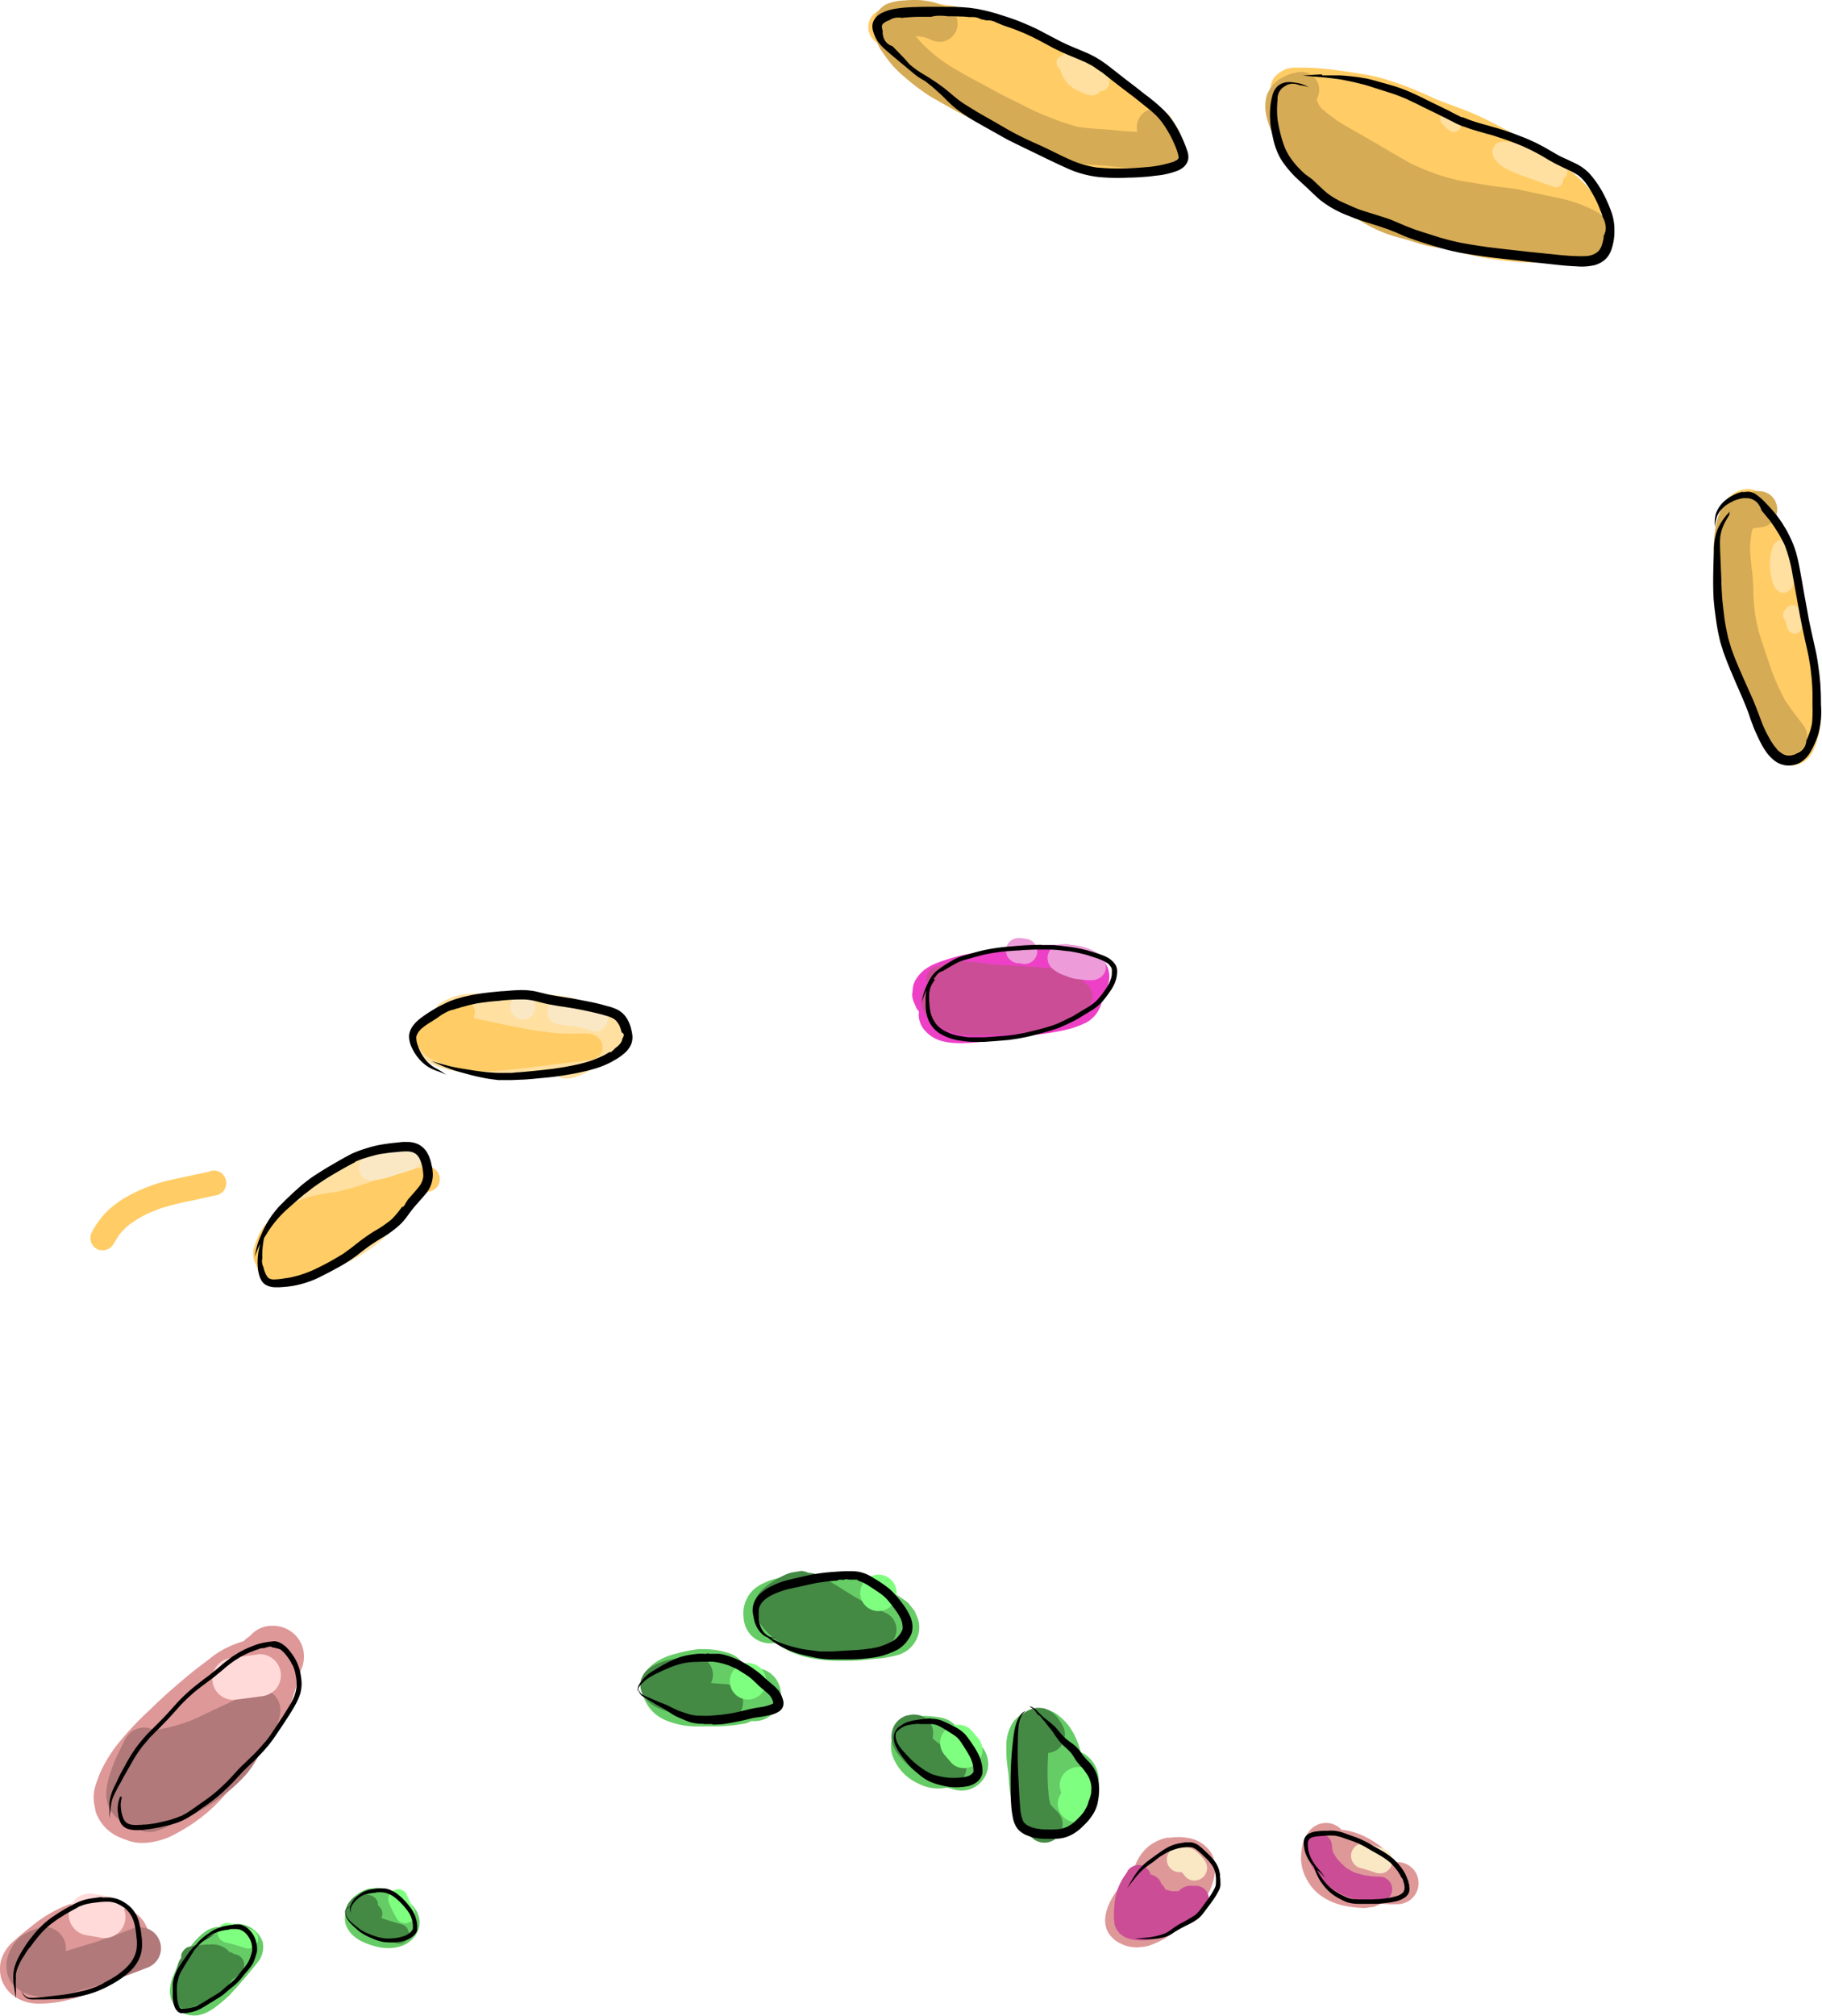 <svg xmlns="http://www.w3.org/2000/svg" viewBox="0 0 324.9 359.29"><defs><style>.cls-1{fill:#fc6;}.cls-2{fill:#d6ab55;}.cls-3{fill:#ffe0a0;}.cls-4{fill:#6c6;}.cls-5{fill:#448944;}.cls-6{fill:#7fff7f;}.cls-7{fill:#ed40c6;}.cls-8{fill:#cb4d96;}.cls-9{fill:#ed9bd9;}.cls-10{fill:#de9898;}.cls-11{fill:#fae8c5;}.cls-12{fill:#b17979;}.cls-13{fill:#ffdad9;}</style></defs><title>ShroomDotsAsset 1</title><g id="Layer_2" data-name="Layer 2"><g id="Layer_1-2" data-name="Layer 1"><path class="cls-1" d="M37.46,208.82c-2.33.46-4.66,1-7,1.49a28.74,28.74,0,0,0-7.85,3,18.22,18.22,0,0,0-3.45,2.53,16.09,16.09,0,0,0-2.8,3.8,2.26,2.26,0,0,0,.95,3,2.29,2.29,0,0,0,3-1c.29-.49.59-1,.9-1.47a12,12,0,0,1,1.54-1.64,20,20,0,0,1,3.46-2.15q1.08-.49,2.19-.9c1.07-.38,2.18-.65,3.27-.93.85-.22,1.72-.38,2.57-.56,1.52-.33,3-.66,4.57-1a2.13,2.13,0,0,0,1.29-1.1,2.25,2.25,0,0,0-.95-3,2,2,0,0,0-1-.24,4.45,4.45,0,0,0-.78.09Z"/><path class="cls-1" d="M230.05,20.28a3.29,3.29,0,0,0-1.77,4.24,19.42,19.42,0,0,0,4,5.81,35.67,35.67,0,0,0,4,3.85,41.31,41.31,0,0,0,7.13,4.71c1,.5,2.08.92,3.12,1.38.74.32,1.46.67,2.2,1,1.67.72,3.34,1.37,5.06,2s3.41,1,5.12,1.4,3.43.82,5.16,1.17,3.47.52,5.2.73a45.36,45.36,0,0,0,5.59.22,22,22,0,0,0,7.47-1.49A3.26,3.26,0,0,0,284.12,41a3.39,3.39,0,0,0-.55-.9c-.31-.23-.61-.47-.91-.71a3.48,3.48,0,0,0-2.78-.16c-.62.21-1.24.43-1.88.62a22.28,22.28,0,0,1-4.68.43,67,67,0,0,1-7.86-.86c-2.52-.39-5-1.08-7.47-1.7a48.85,48.85,0,0,1-5.63-2c-1.07-.47-2.13-.94-3.18-1.42-1.57-.72-3.16-1.35-4.67-2.19a41.17,41.17,0,0,1-6.77-5.42,28.85,28.85,0,0,1-3.07-3.82,9.1,9.1,0,0,1-.37-.85,3.31,3.31,0,0,0-3-2,3.26,3.26,0,0,0-1.21.24Z"/><path class="cls-1" d="M227.42,16a6.09,6.09,0,0,0-.87,2c0,.18-.09.35-.13.53,0,.48,0,1,0,1.45a10.76,10.76,0,0,0,.43,1.5,9.38,9.38,0,0,0,.9,1.57,17.16,17.16,0,0,0,1.3,1.68,37.81,37.81,0,0,0,4,3.87c1.28,1.17,2.66,2.24,4,3.39.51.45,1,.92,1.56,1.34.76.57,1.52,1.12,2.29,1.67s1.23.92,1.84,1.39a23.41,23.41,0,0,0,4.61,2.77,40.88,40.88,0,0,0,4.59,1.74,45.06,45.06,0,0,0,5.49,1.4c1.81.32,3.61.6,5.42.86,1,.14,1.9.25,2.85.32a12.15,12.15,0,0,0,2.89-.11,61.57,61.57,0,0,0,8.18,2.57,23.94,23.94,0,0,0,6,.55,4.36,4.36,0,0,0,3-1.43,3.67,3.67,0,0,0,.93-2.49l-.13-.11c-3-2.37-6-4.71-9-7.06L274.25,33h0q-3.58-2-7.21-3.85c-3.94-2.05-7.9-4.1-11.86-6.12-.89-.46-1.77-.9-2.66-1.34q-1.14-.41-2.31-.75a45.1,45.1,0,0,0-4.56-1.09l-.27,0-.21-.1a4,4,0,0,0,.11-1c-1.05-.26-2.1-.5-3.15-.71l-6.48-1.3c-1.89-.38-3.77-.87-5.66-1.31l-1.63-.38a5.12,5.12,0,0,0-.93,1.05Z"/><path class="cls-1" d="M229.76,12.19a3.13,3.13,0,0,0-1,.4,5.6,5.6,0,0,0-1.17.82,3.13,3.13,0,0,0-1,2.3A3.26,3.26,0,0,0,229.83,19a3,3,0,0,0,1.56-.43c1,0,2,0,2.9.08,1.56.09,3.1.31,4.65.5a41.19,41.19,0,0,1,5,.89,55.27,55.27,0,0,1,5.91,2c1.68.74,3.37,1.49,5.08,2.18,1.52.62,3.07,1.16,4.61,1.73,1.16.52,2.29,1.06,3.42,1.64,1.36.7,2.71,1.43,4.07,2.15s2.67,1.45,4,2.2a35.19,35.19,0,0,1,7.87,6.45l.13.21c0,.24,0,.48-.05.73a3.11,3.11,0,0,0,.95,2.29,3.24,3.24,0,0,0,4.6,0,3.48,3.48,0,0,0,.95-2.29,7.12,7.12,0,0,0-.07-2.11,6.68,6.68,0,0,0-1.12-2.42A20.51,20.51,0,0,0,280.68,31c-1.21-1-2.49-2-3.78-2.94a54.13,54.13,0,0,0-6.63-4c-2.32-1.24-4.65-2.54-7.06-3.6s-5-1.92-7.42-2.91c-2.16-1-4.3-1.93-6.53-2.69-1-.36-2.07-.69-3.12-1a34.81,34.81,0,0,0-3.52-.71c-2.31-.38-4.63-.73-7-.95-1.11-.1-2.21-.14-3.32-.15h-1.26a5.89,5.89,0,0,0-1.33.14Zm49.08,25.88a2.17,2.17,0,0,1,.15.35h0l-.15-.35Z"/><path class="cls-2" d="M230.73,13a8.94,8.94,0,0,0-2,.79,6.15,6.15,0,0,0-1.36.95,5,5,0,0,0-.78.87c-.2.35-.39.71-.57,1.07a5.21,5.21,0,0,0-.36,1.56,7.48,7.48,0,0,0,.09,2.06,13,13,0,0,0,.63,2.19c.11.35.26.69.4,1a27.06,27.06,0,0,0,1.3,2.58,29.54,29.54,0,0,0,2,3.16,54.57,54.57,0,0,0,4,4.89c2.09,2.21,4.93,3.5,7.63,4.78.52.28,1,.57,1.54.86a25,25,0,0,0,4.55,2.1c.81.27,1.64.48,2.47.7s1.6.49,2.4.73a21.9,21.9,0,0,0,4.45.94c.84.07,1.7.11,2.53.25s1.71.27,2.57.39a19.79,19.79,0,0,0,2.55.12c1.53,0,3,.22,4.56.37.74.08,1.51.06,2.25.07a22.06,22.06,0,0,1,2.58.19,34.47,34.47,0,0,0,5.08.3c1,0,1.94-.05,2.9-.1a7.2,7.2,0,0,0,2.54-.64,4.69,4.69,0,0,0,2-1.49,3.74,3.74,0,0,0,.63-1.91,3.17,3.17,0,0,0-.25-1.64c-.22-.38-.45-.74-.69-1.11A5.36,5.36,0,0,0,285,37.92a13.37,13.37,0,0,0-2-1,24.76,24.76,0,0,0-5.78-1.76c-1.92-.41-3.83-.81-5.74-1.24s-3.78-.52-5.66-.82l-5.75-.94c-1.37-.34-2.73-.71-4.07-1.18a43.39,43.39,0,0,1-4.51-1.89c-2.81-1.56-5.56-3.23-8.35-4.84-1.64-.94-3.3-1.81-4.86-2.87a35.65,35.65,0,0,1-3.89-3.17,3.45,3.45,0,0,0,.65-1.07A3.23,3.23,0,0,0,233.18,13l-.81-.19-.35,0a3.25,3.25,0,0,0-1.29.27Zm7.14,15.68,1.36.76L244,32.21c1.67,1,3.3,2.06,5.06,2.89.89.43,1.78.83,2.69,1.21a27.07,27.07,0,0,1-4.29-1.54c-.69-.38-1.37-.77-2.06-1.14-1.13-.61-2.27-1.17-3.43-1.72a20,20,0,0,1-3.09-2.05c-.34-.38-.68-.78-1-1.17Zm22.66,3.58.3.07-.3-.07Zm21.18,11.31c.06.06.13.11.19.18l-.19-.18Z"/><path class="cls-2" d="M230.8,13.67A3.28,3.28,0,0,0,228.64,15a3.16,3.16,0,0,0-.57,2.38,18,18,0,0,0,1.3,4,22.34,22.34,0,0,0,2.09,3.12c.66.87,1.34,1.73,2,2.58A38.32,38.32,0,0,0,240,33.53a42,42,0,0,0,5.43,3.26c1.19.65,2.4,1.28,3.59,1.92a35.16,35.16,0,0,0,9.12,3.18,41.59,41.59,0,0,0,6.1.7,3.25,3.25,0,1,0,.68-6.46,46.75,46.75,0,0,1-6.45-.79,36.59,36.59,0,0,1-7.11-2.69c-.86-.43-1.71-.91-2.56-1.37l.74.4c-1.32-.72-2.66-1.44-4-2.21a25.31,25.31,0,0,1-4.25-3.32c-1-1.08-2-2.2-3-3.36s-2.09-2.57-3-3.94a10.2,10.2,0,0,1-.6-1.3c-.1-.39-.2-.77-.29-1.15a3.49,3.49,0,0,0-1.32-2.16,3.23,3.23,0,0,0-1.9-.61,2.59,2.59,0,0,0-.48,0Z"/><path class="cls-3" d="M266.65,25.8a1.79,1.79,0,0,0-.53,1.37,2.44,2.44,0,0,0,.65,1.48,6.45,6.45,0,0,0,2.14,1.58,20.39,20.39,0,0,0,2.09.92c.69.25,1.38.51,2.08.75,1.4.48,2.79,1,4.19,1.47A1.25,1.25,0,0,0,278,31l-.54-.19a2,2,0,0,0,.16-.62,1.83,1.83,0,0,0-.15-.77,4.43,4.43,0,0,0-2-1.95A25,25,0,0,0,272,26.05a14.3,14.3,0,0,0-3-.76,4.89,4.89,0,0,0-.66-.05,2.56,2.56,0,0,0-1.73.56Zm1.43,2-.12,0,.12,0Z"/><path class="cls-3" d="M277,28.2a1.24,1.24,0,0,0-.58.3,1.18,1.18,0,0,0-.36.12,1.25,1.25,0,0,0-.55,1.68,5.91,5.91,0,0,0,1,1.31,2.39,2.39,0,0,0,.84.53,1.52,1.52,0,0,0,1.31-.17,1.75,1.75,0,0,0,.76-1,1.8,1.8,0,0,0-.11-1.23,2.87,2.87,0,0,0-1.37-1.38,1.56,1.56,0,0,0-.71-.2l-.25,0Z"/><path class="cls-3" d="M257.26,20.31a1.27,1.27,0,0,0-.1,1.77l.57.54a5.64,5.64,0,0,0,.84.71,1.24,1.24,0,0,0,1.52-.11,1.26,1.26,0,0,0,.36-.55c.4-.9-.46-1.65-1.15-2.05l-.13-.07-.15-.13a1.27,1.27,0,0,0-.87-.42h0a1.3,1.3,0,0,0-.84.31Z"/><path d="M235.74,13.28c-1.16,0-2.31.12-3.45.2,0,0,0,0,0,0l3.38.28c.94.08,1.88.2,2.82.32s2.07.38,3.11.6l1.66.41c.49.13,1,.3,1.46.45l3.15,1c1,.3,1.9.68,2.84,1.06l1.44.68c.46.21.9.44,1.35.67l3,1.46c1,.5,2,1,3,1.52.46.23.94.43,1.43.63l.11,0,0,0c.45.18.91.34,1.38.49.74.23,1.48.45,2.23.65.43.13.86.24,1.3.36s.84.27,1.26.41c1.48.47,2.92,1,4.36,1.61l1.16.54c.4.19.79.4,1.19.6.74.39,1.46.83,2.19,1.26s1.42.79,2.15,1.14l1.23.59a12.91,12.91,0,0,1,2,1.09,8.29,8.29,0,0,1,1.18,1.19,18.81,18.81,0,0,1,1.38,2.16q.35.61.66,1.26c.15.31.28.62.42.94l.33.86a8,8,0,0,1,.32.94,4.48,4.48,0,0,1,.56,2,3,3,0,0,1-.38,1.4c0,.1,0,.2,0,.31a8.08,8.08,0,0,1-.41,1.59,4.34,4.34,0,0,1-.38.66,3.64,3.64,0,0,1-.34.34,4.2,4.2,0,0,1-.72.41,4.49,4.49,0,0,1-1,.27,19.39,19.39,0,0,1-2.41,0c-.6,0-1.19-.06-1.79-.11-1-.07-2-.21-3-.3l-3.32-.33c-1.16-.13-2.31-.27-3.47-.39l-3.74-.44c-1-.15-2-.29-3.05-.46l-1.77-.31c-.58-.11-1.15-.26-1.73-.39s-1-.27-1.57-.42-1-.3-1.51-.46c-1-.32-2.08-.65-3.12-1-.58-.19-1.16-.43-1.74-.65l.18.08c-.92-.39-1.84-.79-2.77-1.17-.78-.32-1.6-.57-2.41-.83l-2.7-.84c-.86-.27-1.7-.62-2.53-1l-1.05-.46a14.94,14.94,0,0,1-2.77-1.59c-1-.8-1.91-1.73-2.86-2.61L232.67,31l-.73-.7a15.31,15.31,0,0,1-1.36-1.53,11.23,11.23,0,0,1-1.39-2.27,19.42,19.42,0,0,1-.81-2.48,26.53,26.53,0,0,1-.56-2.68,16.86,16.86,0,0,1,0-3.55,2.41,2.41,0,0,1,0-.38,2.46,2.46,0,0,1,.66-1.54,2.22,2.22,0,0,1,.56-.45l.17-.11a2.37,2.37,0,0,1,1.3-.38,2.91,2.91,0,0,1,1,.18l.41.12.2,0h0a8,8,0,0,1,1.28.33s0,0,0,0a9.61,9.61,0,0,0-.91-.45,6.41,6.41,0,0,0-1.45-.36,6.54,6.54,0,0,0-1.47-.11,3.06,3.06,0,0,0-1.75.72,3.51,3.51,0,0,0-.92,1.65,11.67,11.67,0,0,0-.4,2.35,14.85,14.85,0,0,0,0,2.11,14.2,14.2,0,0,0,.29,2.16c.15.7.29,1.4.49,2.09a12.7,12.7,0,0,0,.81,2.07,11.94,11.94,0,0,0,1.33,2,21,21,0,0,0,1.47,1.66l.67.63c.41.39.83.77,1.25,1.15.87.81,1.71,1.66,2.61,2.43a18.92,18.92,0,0,0,5.09,2.82l.88.36c.24.1.51.18.76.27.52.19,1,.35,1.55.52,1,.32,2.06.63,3.09,1,.33.11.67.21,1,.35l1.14.45c.46.21.94.4,1.41.61s1.21.46,1.81.68,1,.34,1.55.51,1,.32,1.54.48,1,.3,1.49.45,1.08.3,1.61.44l.56.13,1.14.25c.53.11,1.07.19,1.6.28,2.17.38,4.36.66,6.54.89,1.12.13,2.23.24,3.34.38s2,.24,3.05.34c2.17.22,4.32.52,6.5.6a10.38,10.38,0,0,0,3.29-.21,5.6,5.6,0,0,0,1-.4,5.16,5.16,0,0,0,.82-.56,3.58,3.58,0,0,0,.65-.75,4.7,4.7,0,0,0,.54-1.13,10.11,10.11,0,0,0,.51-2.79c0-.35,0-.7,0-1a9.75,9.75,0,0,0-.12-1.2,9.26,9.26,0,0,0-.55-2,24.83,24.83,0,0,0-1.38-3.07A18.87,18.87,0,0,0,283.5,31a8.74,8.74,0,0,0-2.83-2c-.54-.26-1.09-.52-1.65-.77s-.87-.41-1.29-.64l-1.56-.9c-.42-.24-.84-.49-1.27-.71s-.9-.48-1.37-.69-1.11-.51-1.68-.74l-1.7-.65c-1-.37-2-.71-3-1s-2.15-.62-3.23-.92c-.7-.2-1.38-.43-2.07-.68l-.2-.07a2.17,2.17,0,0,0-.38-.16l-.13-.05-.28-.12h0l0,0s-.05,0-.07,0h0l-.09,0-.06,0h0l-1.32-.65c-.48-.25-.95-.51-1.44-.75l-3.07-1.49c-1-.5-2-1-3.06-1.47a29.34,29.34,0,0,0-3.16-1.2l-1.35-.39-1.7-.47c-.51-.15-1-.28-1.55-.41-.26-.07-.54-.1-.8-.15l-.82-.14c-1.11-.15-2.23-.27-3.35-.34-.44,0-.88,0-1.32,0-.64,0-1.28,0-1.92,0Zm24.86,7.46-.1,0,.1,0Zm.16.06ZM285.5,44.19l0,.07,0-.07Zm-.58.85-.07.05.07-.05Zm-1.94.79-.08,0,.08,0Z"/><path class="cls-1" d="M308.32,88.62a6.41,6.41,0,0,0-1,1.38,8.1,8.1,0,0,0-.77,2c-.89,3.5-.37,7.15.13,10.66a28.56,28.56,0,0,0,.59,3,21.81,21.81,0,0,0,.87,3c0,.15.1.3.16.44q.9,2.73,2,5.38c.3,1.48.61,3,1,4.41a19.89,19.89,0,0,0,1.09,3.09,3.6,3.6,0,0,0,3,2.11,3.07,3.07,0,0,0,1-.08,3.12,3.12,0,0,0,2.34-.25,3.42,3.42,0,0,0,1.59-1.93,4.36,4.36,0,0,0,.58-1.09,12.55,12.55,0,0,0,.76-3.2,16.17,16.17,0,0,0-.16-3.33c0-.12,0-.25,0-.37.09-.5.15-1,.21-1.5a13.86,13.86,0,0,0,.06-3c-.09-1.15-.18-2.29-.34-3.43a40.78,40.78,0,0,0-1-5,42.93,42.93,0,0,0-2.15-6.46,12.67,12.67,0,0,0-1.69-2.61c-.1-.27-.21-.53-.32-.8-.81-1.9-2.3-3.8-4.54-3.87h-.13a4.91,4.91,0,0,0-3.26,1.43Z"/><path class="cls-1" d="M310.5,97.75a3.3,3.3,0,0,0-1.6,2,3.73,3.73,0,0,0-.14,1.13,3.33,3.33,0,0,0-2.05,3.78c.59,3.53,1.18,7.06,2,10.56.39,1.68.89,3.33,1.37,5s.93,3.17,1.33,4.78c.76,3,1.54,6.12,3.46,8.64,1.33,1.75,3.38,3.27,5.69,2.63s3.15-2.92,3.66-5a18,18,0,0,0,.47-5.06c0-1.06-.07-2.14-.2-3.19-.19-1.59-.49-3.14-.78-4.71a46.09,46.09,0,0,0-1-4.77,49.7,49.7,0,0,0-1.92-5.28,23.93,23.93,0,0,0-1.06-2.3,28.31,28.31,0,0,0-1.75-2.7c-.91-1.26-1.85-2.5-2.77-3.74-.09-.13-.18-.25-.26-.38a3.49,3.49,0,0,0-1.95-1.61,3.2,3.2,0,0,0-.92-.13,3.34,3.34,0,0,0-1.52.37Zm7.29,26c-.22-.84-.39-1.7-.65-2.54-.59-2-1.19-3.91-1.7-5.88s-.94-3.93-1.32-5.92c.15.29.3.59.42.89.48,1.1.92,2.2,1.36,3.31q.8,2.7,1.32,5.46c.31,1.66.64,3.3.86,5,0,.34,0,.69.05,1l-.34-1.33Z"/><path class="cls-1" d="M311.63,102.69a3.25,3.25,0,0,0-2.05,1.47,3.13,3.13,0,0,0-.4,2.42c2.23,6.94,4.59,13.83,7,20.71a3.53,3.53,0,0,0,1.47,2,3.25,3.25,0,0,0,4.47-1.07,3.09,3.09,0,0,0,.4-2.42c-2.38-6.89-4.74-13.78-7-20.71a3.41,3.41,0,0,0-1.47-2,3.24,3.24,0,0,0-1.7-.48,3.45,3.45,0,0,0-.72.08Z"/><path class="cls-2" d="M313.16,87.56a16,16,0,0,0-3.2.61,5.53,5.53,0,0,0-1.39.79,7.69,7.69,0,0,0-1.21,1.21,7.51,7.51,0,0,0-.76,1.39,9.36,9.36,0,0,0-.62,2.2,21.82,21.82,0,0,0-.32,5.82c.07,1,.2,2,.3,2.94.19,1.72.24,3.44.31,5.17a28.81,28.81,0,0,0,.63,4.71c.2,1,.51,1.95.79,2.92s.49,1.63.77,2.44c.55,1.6,1.07,3.21,1.67,4.79a33.05,33.05,0,0,0,2.95,6.07,57.18,57.18,0,0,0,3.4,4.66,3.24,3.24,0,1,0,5.07-4.05c-1.14-1.46-2.27-2.92-3.27-4.47a39.78,39.78,0,0,1-2.81-6.54c-.65-1.91-1.31-3.81-1.88-5.74a29.92,29.92,0,0,1-.64-3.13,35.24,35.24,0,0,1-.29-3.7c0-1.12-.07-2.23-.18-3.34-.16-1.43-.34-2.85-.42-4.28a20.28,20.28,0,0,1,.33-3.3l.18-.55c.51-.08,1-.13,1.53-.19a3.24,3.24,0,0,0-.54-6.45l-.4,0Z"/><path class="cls-3" d="M317.63,96.24l-.44.08a1.7,1.7,0,0,0-.64.42,2.72,2.72,0,0,0-.6,1.35,5.53,5.53,0,0,0-.29,1.2,9.89,9.89,0,0,0,0,2.37,12.23,12.23,0,0,0,.41,2.07,2.81,2.81,0,0,0,1.28,1.78,1.29,1.29,0,0,0,.64.15,4,4,0,0,0,.5-.07l.46-.22a1.83,1.83,0,0,0,.55-.59,5.6,5.6,0,0,0,.69-2,9.33,9.33,0,0,0,0-2.42,8.18,8.18,0,0,0-.5-2.12c-.12-.29-.26-.59-.41-.87a5.22,5.22,0,0,0-.54-.7,1.5,1.5,0,0,0-1-.44Z"/><path class="cls-3" d="M319,108a1.39,1.39,0,0,0-.5.57,1.26,1.26,0,0,0-.36,1.71l.31.48c0,.21.08.41.12.61s.13.41.18.61a1.59,1.59,0,0,0,.37.61,1.48,1.48,0,0,0,1,.34,1.22,1.22,0,0,0,.86-.4,1.33,1.33,0,0,0,.33-.91,3,3,0,0,0-.43-1.66c0-.23,0-.46,0-.69a.22.22,0,0,0,0-.08v0a1.21,1.21,0,0,0-.17-.78,1.32,1.32,0,0,0-.79-.55,1.18,1.18,0,0,0-.27,0,1.25,1.25,0,0,0-.67.2Z"/><path d="M310.89,87.61a7.72,7.72,0,0,0-3.65,1.94A5.53,5.53,0,0,0,306,91.48a6.26,6.26,0,0,0-.17,2.55s0,0,0,0,0-.2,0-.3h0a8.32,8.32,0,0,1,.39-1.78l0,0,0,0h0v0h0a5.62,5.62,0,0,1,.48-.83h0a6.5,6.5,0,0,1,1-1h0a7.43,7.43,0,0,1,1.42-.81l-.07,0a8.12,8.12,0,0,1,1.81-.51l.24,0,.32,0h.09a2.64,2.64,0,0,1,1.71.68,2.34,2.34,0,0,1,.49.61,2.24,2.24,0,0,1,.22.4,2,2,0,0,1,.16.43,1.63,1.63,0,0,1,.11.17l.41.49c.34.39.65.8,1,1.2l.75,1.09c.21.29.39.61.59.92s.39.62.56.94c.28.53.56,1,.8,1.6a26.31,26.31,0,0,1,1.35,5.16c.23,1.22.44,2.43.66,3.64.36,2,.73,4.08,1.15,6.1.24,1.15.5,2.3.76,3.44s.43,2.17.6,3.26c.09.76.18,1.52.25,2.28s.1,1.48.12,2.22,0,1.47,0,2.21a27.38,27.38,0,0,1-.06,3.14,9.64,9.64,0,0,1-.32,1.39c-.07.24-.16.48-.25.72s-.19.52-.3.78l-.16.33a2.55,2.55,0,0,1-1.75,2.29l-.27.15a4.46,4.46,0,0,1-.82.2,3.51,3.51,0,0,1-.56,0,3.58,3.58,0,0,1-.54-.14,4.76,4.76,0,0,1-.69-.4h0a2.41,2.41,0,0,1-.75-.74c-.07-.07-.13-.15-.2-.23a11.26,11.26,0,0,1-1-1.51l-.54-1c-.25-.49-.46-1-.68-1.48-.65-1.7-1.25-3.41-2-5.07s-1.52-3.4-2.26-5.1c-.25-.61-.51-1.21-.75-1.83l-.51-1.37c-.1-.27-.18-.56-.26-.84l-.33-1.12a2.45,2.45,0,0,1-.08-.37c-.07-.28-.13-.55-.19-.83-.15-.7-.27-1.4-.39-2.11-.14-1.08-.27-2.16-.38-3.24-.06-.54-.08-1.09-.12-1.63s-.05-1.07-.08-1.6c0-1-.07-2.1-.11-3.14-.05-1.29-.12-2.57-.14-3.85a11.56,11.56,0,0,1,.06-1.44.13.13,0,0,1,0,.06.13.13,0,0,0,0-.06h0s0,0,0,0h0a8,8,0,0,1,.52-1.86,14.55,14.55,0,0,1,1.07-1.93,2.27,2.27,0,0,1,.13-.65l-.25.27a10.28,10.28,0,0,0-2,3,10.79,10.79,0,0,0-.62,3.78l-.06,1.67c-.06,2.21-.11,4.43,0,6.64.06,1,.19,2.08.33,3.12s.3,2.2.53,3.28c.12.52.21,1,.36,1.55.1.34.2.69.31,1s.1.41.17.6c.21.55.41,1.11.62,1.66s.44,1.08.65,1.63c0,.09.08.17.11.26,0-.06-.05-.12-.07-.19.75,1.8,1.53,3.58,2.31,5.36.2.51.41,1,.61,1.52s.38,1,.56,1.57.38,1,.56,1.52.46,1.09.7,1.63.47,1,.71,1.46a11.08,11.08,0,0,0,.81,1.36,7.31,7.31,0,0,0,1.6,1.73,4.16,4.16,0,0,0,2.07.85,4.32,4.32,0,0,0,2.27-.38,5.08,5.08,0,0,0,2.1-2.06,15.93,15.93,0,0,0,1.38-3.17,15.5,15.5,0,0,0,.46-5.26c0-1,0-2-.08-3,0-.58-.08-1.16-.13-1.74s-.13-1.17-.21-1.75c-.14-1.07-.31-2.14-.54-3.19s-.47-2.09-.7-3.14-.47-2.14-.66-3.22-.39-2.17-.59-3.25-.38-2.2-.58-3.3c-.27-1.47-.51-2.95-.92-4.39a18,18,0,0,0-1.29-3.23l-.37-.72c-.13-.25-.29-.49-.44-.73l-.39-.65c-.15-.25-.33-.47-.49-.71l-.45-.61c-.2-.28-.43-.52-.64-.78-.43-.5-.88-1-1.34-1.47a10.75,10.75,0,0,0-1.71-1.52,3.46,3.46,0,0,0-1.2-.51,1.73,1.73,0,0,0-.45,0,3.82,3.82,0,0,0-.81.1Z"/><path class="cls-1" d="M183.31,19.36a3.24,3.24,0,0,0-2.12,1.21,3.27,3.27,0,0,0-.68,2.43,3.1,3.1,0,0,0,1.21,2.13c1.86,1.13,3.72,2.24,5.61,3.33a18,18,0,0,0,6.32,2.19,15.46,15.46,0,0,0,4,0A9.41,9.41,0,0,0,201,29.5a3.53,3.53,0,0,0,1.75-1.72A3.24,3.24,0,0,0,201,23.51a3.1,3.1,0,0,0-2.53,0,10.61,10.61,0,0,1-1.53.72c-.33.06-.64.09-1,.12a15.92,15.92,0,0,1-2.91-.4,31.72,31.72,0,0,1-5.43-2.73L185.75,20,185,19.6a3.25,3.25,0,0,0-1.29-.27l-.43,0Z"/><path class="cls-1" d="M162.46.48a22.83,22.83,0,0,0-5.62,1.36,3.18,3.18,0,0,0-1.75,1.72,3.27,3.27,0,0,0,0,2.53,3.34,3.34,0,0,0,1.72,1.75,3.43,3.43,0,0,0,2.52,0c.68-.22,1.37-.43,2.06-.63A14.12,14.12,0,0,1,164,6.9c.81,0,1.61.1,2.42.2a4.17,4.17,0,0,0-.66,1.68,4.86,4.86,0,0,0,.25,2.14,7.43,7.43,0,0,0,2.5,3.11A21.57,21.57,0,0,0,171.6,16c.54.3,1.09.57,1.64.82.83.39,1.65.78,2.49,1.15,1.7.75,3.42,1.47,5.17,2.14a102.19,102.19,0,0,0,10.43,3.22c.72.19,1.45.34,2.18.49.4.09.8.15,1.21.22a6,6,0,0,0,1.69.07,7.77,7.77,0,0,0,1.06-.25c.35.24.68.49,1,.75a3.25,3.25,0,1,0,4-5.09A21.64,21.64,0,0,0,200,17.82a7.2,7.2,0,0,0-.81-1.53,18.22,18.22,0,0,0-4-3.87,72.64,72.64,0,0,0-8.84-5.79c-1.54-.84-3.12-1.6-4.72-2.34a34.77,34.77,0,0,0-5-1.71,61,61,0,0,0-6.82-1.52,38.72,38.72,0,0,0-6.16-.61c-.39,0-.77,0-1.16,0Z"/><path class="cls-1" d="M160.59,2.84A4.79,4.79,0,0,0,159,4.12l-.68,1.13c-.11.39-.22.78-.32,1.18,0,.11,0,.23,0,.34a3,3,0,0,0,.1,1.33,5.61,5.61,0,0,0,.82,2,10.88,10.88,0,0,0,2.32,2.47c1.11.92,2.34,1.71,3.54,2.53a35,35,0,0,0,4.66,2.73c3.14,1.5,6.32,2.95,9.56,4.22s6.59,2.24,9.94,3.21q2.51.72,5,1.4A3.08,3.08,0,0,0,196.3,26a3.23,3.23,0,0,0,1.27-2.14,3.29,3.29,0,0,0-.62-2.41l-.59-.59a3.23,3.23,0,0,0-1.56-.68l-2-.53c-1.84-.54-3.69-1.07-5.53-1.63-2.2-.67-4.36-1.42-6.5-2.26-1.8-.7-3.57-1.52-5.34-2.31-1-.45-2-.92-3-1.4-.83-.4-1.63-.84-2.43-1.29l-1.63-1,1.75.24a3.25,3.25,0,1,0,.9-6.44c-1.69-.23-3.38-.48-5.06-.75-.76-.13-1.52-.24-2.28-.34a6.16,6.16,0,0,0-.95-.07,5,5,0,0,0-2.16.47ZM193,19.69l.27.08-.27-.08Z"/><path class="cls-1" d="M189.56,9.92a3.31,3.31,0,0,0-2.8,2.77,3.24,3.24,0,0,0,.21,1.69,3.43,3.43,0,0,0,1.71,1.75l1.21.7c1.63,1,3.25,2,4.81,3.15.86.62,1.7,1.25,2.54,1.89l0,0a2.61,2.61,0,0,0,.39.64c.09.12.19.22.29.33-1.32-.14-2.63-.34-3.94-.53-3.58-1.13-7.13-2.34-10.69-3.51-.38-.3-.76-.61-1.12-.94a15.74,15.74,0,0,1-1.43-2.15,3.12,3.12,0,0,0-2.14-1.27A3.26,3.26,0,0,0,175,17.23c0,.29,0,.58,0,.87a3.32,3.32,0,0,0,.63,1.54c.27.46.53.92.82,1.37a3.4,3.4,0,0,0,.24,1.26A3.21,3.21,0,0,0,178.36,24l1.92.61a18.55,18.55,0,0,0,3.83,2.11,33.14,33.14,0,0,0,6.5,1.65c.75.13,1.5.24,2.25.35s1.44.41,2.17.6a46.54,46.54,0,0,0,5.9,1c1.11.14,2.21.28,3.33.31a7.26,7.26,0,0,0,3-.37A3.94,3.94,0,0,0,208.92,29a3.23,3.23,0,0,0,1.72-4.2,6,6,0,0,0-.88-1.31l-.74-.82c-.48-.54-1-1.08-1.45-1.6-1.3-1.35-2.67-2.63-4-3.94-1.14-1.11-2.3-2.19-3.5-3.25a15.46,15.46,0,0,0-5.31-3c-.72-.24-1.45-.42-2.18-.62a9.15,9.15,0,0,0-2.29-.39,4.17,4.17,0,0,0-.71.06Z"/><path class="cls-2" d="M161.18.09A8.65,8.65,0,0,0,158,.78,4.2,4.2,0,0,0,155.85,4a8.33,8.33,0,0,0,.74,4,6.32,6.32,0,0,0,.71,1.2c.35.52.71,1,1.09,1.53a18.52,18.52,0,0,0,2.21,2.39c.86.77,1.76,1.53,2.68,2.23.73.56,1.46,1.08,2.23,1.59s1.32.78,2,1.17c1.56.9,3.13,1.77,4.73,2.6,1.41.72,2.77,1.55,4.2,2.24,1.71.84,3.4,1.76,5.14,2.56,1.53.7,3.07,1.36,4.66,1.94,1.19.44,2.4.91,3.63,1.24a27.25,27.25,0,0,0,4.85.69c.84.06,1.7.09,2.54.17s1.7.19,2.55.26a34.21,34.21,0,0,0,5.9.1l1.19-.12.81-.14a3.67,3.67,0,0,0,2.43-1.56,5.38,5.38,0,0,0,.66-1.86,5.07,5.07,0,0,0-.11-1.65,7.07,7.07,0,0,0-.69-1.69,16.82,16.82,0,0,0-1.11-1.76A3.5,3.5,0,0,0,207,19.57a3.24,3.24,0,0,0-4.11,2.05,3.54,3.54,0,0,0-.08,1.89c-1.29-.05-2.58-.15-3.87-.29-2.26-.23-4.56-.25-6.8-.62a46.21,46.21,0,0,1-5.09-1.73c-1.08-.4-2.13-.89-3.17-1.37-1.51-.76-3-1.52-4.54-2.26-1.69-.83-3.31-1.82-5-2.68s-3.16-1.77-4.73-2.67a28.33,28.33,0,0,1-4-3,19.45,19.45,0,0,1-2.29-2.43c.4,0,.81.06,1.22.11a8,8,0,0,1,1.08.36l.11,0a3.5,3.5,0,0,0,2.45.46,3.25,3.25,0,0,0,2.51-3.85,3.12,3.12,0,0,0-1.41-2,15,15,0,0,0-2.35-1,11.92,11.92,0,0,0-2.45-.47C164,0,163.47,0,163,0a17.88,17.88,0,0,0-1.79.09Z"/><path class="cls-3" d="M189.38,9.91a1.27,1.27,0,0,0-.78.54,1.25,1.25,0,0,0-.17,1,1.31,1.31,0,0,0,.53.77c.49.39,1,.81,1.5,1.17l.85.59c.24.17.51.31.76.46l.13.08.08.12a8.3,8.3,0,0,0,.61.82,4.5,4.5,0,0,0,.77.74,1.54,1.54,0,0,0,.47.26,2.51,2.51,0,0,0,.67.15,1.58,1.58,0,0,0,.79-.21,1.75,1.75,0,0,0,.6-.55,1.61,1.61,0,0,0,.25-.84v0a2,2,0,0,0,.28-.64l.06-.33c0-.15,0-.31,0-.46l-.15-.45a5.42,5.42,0,0,0-.37-.56,4,4,0,0,0-.3-.28c-.19-.16-.38-.31-.58-.45a3.22,3.22,0,0,0-1.85-.73,2,2,0,0,0-1.16.38l-.12.1c-.14-.1-.3-.2-.44-.31l-1.44-1.13a1.11,1.11,0,0,0-.67-.2l-.28,0Z"/><path class="cls-3" d="M191.81,8.71a3.14,3.14,0,0,0-1.36.22,2.49,2.49,0,0,0-1,1,3.81,3.81,0,0,0-.09,3.33,5.6,5.6,0,0,0,2.08,2.47,8.18,8.18,0,0,0,1.41.73,6.8,6.8,0,0,0,1.28.47,2,2,0,0,0,1.72-.31,1.61,1.61,0,0,0,.38-.4,1.64,1.64,0,0,0,.76-.15,1.66,1.66,0,0,0,.8-1.08,3.16,3.16,0,0,0-.75-2.48,6.66,6.66,0,0,0-1.7-1.69,3.93,3.93,0,0,0-.62-.3,2,2,0,0,0-.68-.16,4.34,4.34,0,0,0-1.08.08A1.49,1.49,0,0,0,193,10a1.27,1.27,0,0,0-1.18-1.3ZM194,15.44h0s0,0,0,.07v-.07Z"/><path d="M166.64,1.21c-1.14,0-2.28,0-3.42.05-.56,0-1.11.05-1.67.08a19,19,0,0,0-2,.24,8.45,8.45,0,0,0-2.3.73,3.21,3.21,0,0,0-1.44,1.36,2.35,2.35,0,0,0-.25,1,3.26,3.26,0,0,0,.19,1.07,5.81,5.81,0,0,0,.88,1.78,8.48,8.48,0,0,0,1.19,1.28c.85.76,1.73,1.48,2.61,2.21l1.69,1.41.84.71a12.66,12.66,0,0,0,2,1.32l.87.69a5.32,5.32,0,0,1,.46.37l1.39,1.24c.4.36.77.75,1.16,1.13a18.15,18.15,0,0,0,2.64,2.22c.47.32.93.64,1.41.94s1,.62,1.57.92c.93.55,1.89,1.07,2.84,1.6s1.73,1,2.62,1.46c2,1,4.11,2,6.16,3,.92.45,1.84.89,2.77,1.32s1.61.75,2.43,1.08a19.07,19.07,0,0,0,4.58,1.13,37.73,37.73,0,0,0,5.42.11c1.12,0,2.23-.09,3.34-.17.54-.05,1.07-.13,1.61-.19a14.13,14.13,0,0,0,3.85-.91,4.55,4.55,0,0,0,.87-.52,2.83,2.83,0,0,0,.66-.76,2.2,2.2,0,0,0,.3-1,3.23,3.23,0,0,0-.19-1.19c-.16-.5-.35-1-.55-1.48a20.91,20.91,0,0,0-1.56-3.1,15,15,0,0,0-2-2.62,30.59,30.59,0,0,0-3.37-2.85l-1.84-1.45-1.72-1.31,0,0-2.09-1.64-1.07-.83c-.38-.3-.78-.56-1.18-.84-.16-.11-.34-.21-.51-.31s-.35-.23-.53-.33c-.39-.19-.78-.41-1.18-.59-.91-.4-1.82-.78-2.74-1.16s-1.91-.84-2.84-1.33-1.92-1-2.89-1.52-2.07-1-3.14-1.45-2-.79-3.09-1.14l-1.54-.49c-.52-.17-1.05-.3-1.58-.44s-1.12-.26-1.68-.38-1-.16-1.51-.24c-.3-.05-.61-.06-.91-.09l-.79-.06c-.53,0-1.07-.06-1.6-.06l-2.47,0Zm-6,2A31.79,31.79,0,0,1,164,3l2.06,0,.23-.07a6.39,6.39,0,0,1,1-.12l.26,0A10.42,10.42,0,0,1,169,2.9h0l.91,0,1.57.05c.47,0,.93.06,1.39.1l.19,0a2.59,2.59,0,0,1,.48,0,2.66,2.66,0,0,1,1.19.28l.14.08.48.1.55.13a3,3,0,0,1,1.55.27c.5.21,1,.43,1.49.63l1.35.46c.41.16.84.3,1.25.47l1.13.46,1.27.59c.39.18.77.39,1.16.58.79.41,1.58.85,2.37,1.27s1.44.73,2.18,1.06,1.73.74,2.6,1.1l1.16.5c.37.16.72.37,1.08.55s.7.43,1,.64.63.44,1,.66c.91.72,1.82,1.45,2.75,2.17s1.91,1.46,2.88,2.19l2.73,2.18c.46.37.89.77,1.33,1.18a12.34,12.34,0,0,1,1,1.16c.21.3.42.59.62.9s.49.79.72,1.19.36.66.52,1,.34.73.5,1.1a12.26,12.26,0,0,1,.61,1.86V28a.94.94,0,0,1,0,.16l-.11.18-.17.16a4.71,4.71,0,0,1-.58.32,20.1,20.1,0,0,1-4.42.93c-1.11.1-2.21.19-3.32.23a38.69,38.69,0,0,1-5.8-.11h-.12a19,19,0,0,1-4.29-1.18c-2.1-.9-4.12-2-6.19-2.92s-3.93-1.8-5.8-2.89c-1.3-.76-2.62-1.51-3.93-2.26-.57-.32-1.14-.63-1.69-1l-1.19-.72c-.55-.33-1.08-.69-1.59-1.07-.71-.56-1.41-1.16-2.11-1.74-.49-.41-1-.77-1.53-1.15s-1-.65-1.47-1c-1-.6-2-1.17-2.89-1.86l-.69-.55c-.29-.33-.59-.65-.89-1-.47-.5-.95-1-1.43-1.48l-.78-.81-.39-.15a2.38,2.38,0,0,1-1.28-1.63,2.32,2.32,0,0,1-.08-.91,5.27,5.27,0,0,1-.14-.6,1.93,1.93,0,0,1,0-.34.19.19,0,0,1,0-.08l.13-.23a3,3,0,0,1,.26-.24,4.24,4.24,0,0,1,.59-.33,3.4,3.4,0,0,1,.34-.12.42.42,0,0,1,.14-.09,2.55,2.55,0,0,1,1.45-.38l.26,0,.25,0Zm-3.37,1.27s0,0,0,0,0,0,0,0Zm44.88,12.86.05,0-.05,0Zm2.55,12.42-.13,0,.13,0Z"/><path class="cls-4" d="M144.11,280.7a36.15,36.15,0,0,0-5.38.6,10.09,10.09,0,0,0-2.51.87,6.47,6.47,0,0,0-2.05,1.37,5.89,5.89,0,0,0-1.58,4.74,5.06,5.06,0,0,0,1.48,3.33,4.77,4.77,0,0,0,3.39,1.3,4.44,4.44,0,0,0,1-.13l.12.12a9.26,9.26,0,0,0,2.72,1.65c3.53,1.5,7.48,1.57,11.26,1.43,1.2-.05,2.41-.2,3.61-.31a19.78,19.78,0,0,0,4-.7,5.28,5.28,0,0,0,3.64-3.83,5,5,0,0,0-.21-2.83c-.16-.38-.33-.75-.49-1.13-.37-.49-.76-1-1.15-1.45a15,15,0,0,0-2-1.4,16.7,16.7,0,0,0-2.16-.85c-.76-.28-1.52-.55-2.3-.77-.34-.1-.69-.18-1-.26a4.28,4.28,0,0,0-2.2-1.19,16.51,16.51,0,0,0-2.68-.34h-.11a32.63,32.63,0,0,0-4-.24l-1.29,0Z"/><path class="cls-5" d="M142.63,280.06c-.5.07-1,.15-1.48.24a6.92,6.92,0,0,0-1.67.66c-.32.15-.64.31-.95.49a15.74,15.74,0,0,0-2.54,1.83,4.52,4.52,0,0,0-.51.56l-.5.7a8.63,8.63,0,0,0-.4,1.11,4.23,4.23,0,0,0,.09,2,7.66,7.66,0,0,0,1,1.92,11.67,11.67,0,0,0,4.8,3.89,39.36,39.36,0,0,0,6.23,1.72,22.08,22.08,0,0,0,4.59.4,25.46,25.46,0,0,0,2.88-.26,3.47,3.47,0,0,0,2.27-1,3.26,3.26,0,0,0-.12-4.6,3.14,3.14,0,0,0-2.32-.89,28.58,28.58,0,0,1-4.71.22c-1.06-.16-2.09-.41-3.13-.65a30.72,30.72,0,0,1-3-.82,7.55,7.55,0,0,1-.94-.48l-.21-.18.44-.23a5.75,5.75,0,0,1,.95-.25l-.12,0a3.22,3.22,0,0,0,1.77-.93,3.27,3.27,0,0,0-2.21-5.5Z"/><path class="cls-5" d="M139.84,283.35a3.26,3.26,0,0,0,.12,4.59,18.48,18.48,0,0,0,3.26,2.44c.75.42,1.48.82,2.19,1.28,1.17.9,2.31,1.83,3.47,2.73a3.47,3.47,0,0,0,2.33.9,3.28,3.28,0,0,0,3.16-3.34,3.14,3.14,0,0,0-1-2.27c-1.21-.94-2.39-1.91-3.6-2.83a22.29,22.29,0,0,0-2.28-1.55c-.63-.38-1.28-.7-1.91-1.08-.39-.32-.76-.65-1.14-1a3.39,3.39,0,0,0-2.27-.88,3.18,3.18,0,0,0-2.32,1Z"/><path class="cls-5" d="M141.4,282.05a3.27,3.27,0,0,0,1.34,4.4c2.07,1,4,2.31,5.95,3.51s4.23,2.31,6.38,3.38a3.25,3.25,0,0,0,3.07-5.74c-2.15-1.07-4.34-2.11-6.38-3.37s-3.88-2.51-6-3.52a3.64,3.64,0,0,0-1.54-.35,3.19,3.19,0,0,0-2.86,1.69Z"/><path class="cls-6" d="M153.39,284a3.25,3.25,0,1,0,3.16-3.33,3.3,3.3,0,0,0-3.16,3.33Z"/><path d="M150.57,280.06c-1,.05-2.09.12-3.14.22a32.27,32.27,0,0,0-3.25.5c-1,.23-2.06.46-3.09.71-.52.12-1,.25-1.55.42a13.26,13.26,0,0,0-1.58.62,9.08,9.08,0,0,0-2.42,1.55,4,4,0,0,0-.68.8,3.75,3.75,0,0,0-.48,1,3.66,3.66,0,0,0-.17,1.14c0,.23,0,.46.08.69a9.78,9.78,0,0,0,.22,1.18,5.16,5.16,0,0,0,.86,1.78,3.35,3.35,0,0,0,1.33,1.12l.24.1c.13.12.27.23.42.35l.62.44a14.37,14.37,0,0,0,1.35.83,17.19,17.19,0,0,0,2.94,1.22c.53.16,1.08.3,1.62.42l1.49.32a12.92,12.92,0,0,0,1.62.24l.86.06c.22,0,.44,0,.67,0h.29c1.07,0,2.14,0,3.21,0a28.36,28.36,0,0,0,3.2-.25,14.77,14.77,0,0,0,1.64-.28,12.55,12.55,0,0,0,1.58-.49c.23-.08.44-.18.67-.27a9,9,0,0,0,1-.48,5.36,5.36,0,0,0,1-.77,4.85,4.85,0,0,0,.63-.72,7.24,7.24,0,0,0,.57-.87,3,3,0,0,0,.34-1,3.85,3.85,0,0,0,0-1.31,5.89,5.89,0,0,0-.26-1c-.09-.21-.19-.42-.29-.62s-.24-.46-.37-.68a11,11,0,0,0-.87-1.27,17.28,17.28,0,0,0-2.19-2.49,20.64,20.64,0,0,0-2.73-1.88c-.23-.14-.45-.29-.68-.42a7,7,0,0,0-2-.78,7.14,7.14,0,0,0-1.53-.14l-1.11,0Zm0,1.43h.27l.69.07.91,0h.26a.54.54,0,0,1,.41.23l.46.14a8.6,8.6,0,0,1,1.37.74l.62.41c.46.29.91.59,1.36.9.28.21.56.43.82.66a6.83,6.83,0,0,1,.69.73c.41.5.81,1,1.19,1.54a8.9,8.9,0,0,1,.61.9c.16.28.31.56.45.85a4.36,4.36,0,0,1,.22.75,5,5,0,0,1,.06.87,2.68,2.68,0,0,1-.07.27,5.12,5.12,0,0,1-.47.82,6.52,6.52,0,0,1-.75.82,6.91,6.91,0,0,1-1.08.63c-.26.12-.52.24-.79.34s-.61.23-.92.33a10.94,10.94,0,0,1-1.53.33c-.76.1-1.52.2-2.29.26s-1.44.09-2.16.13l-2.4.15c-.42,0-.83,0-1.25,0s-.73,0-1.09,0l-1.67-.22c-.59-.08-1.19-.15-1.76-.28a25.34,25.34,0,0,1-3.45-1,19.87,19.87,0,0,1-1.79-.89,5.46,5.46,0,0,0,1,0s0,0,0,0l-.12,0h0a4.07,4.07,0,0,1-1-.19,2.66,2.66,0,0,1-.6-.32,3.59,3.59,0,0,1-.6-.57,4.66,4.66,0,0,1-.47-.77,5.28,5.28,0,0,1-.33-1l0-.05c0-.06,0-.11-.07-.18a2.51,2.51,0,0,1,0-.27c0-.1,0-.19,0-.28a.07.07,0,0,1,0-.05l0-.44c0-.32,0-.63,0-.94a3.66,3.66,0,0,1,.12-.5,4.84,4.84,0,0,1,.38-.67,5.77,5.77,0,0,1,.64-.67,7.57,7.57,0,0,1,1.45-.88l-.12.06c.27-.13.55-.26.84-.37s.7-.26,1.06-.38c.64-.21,1.31-.34,2-.49,1.28-.27,2.56-.58,3.86-.84,1-.16,2-.3,3.07-.39l.72-.05a.43.43,0,0,1,.23-.14,2.81,2.81,0,0,1,.65,0,4.07,4.07,0,0,1,.5,0Zm10.15,7.28a.43.43,0,0,1,0,.07l0-.07Zm-2.16,4.08-.09,0,.09,0Z"/><path class="cls-4" d="M183.76,304.77a6.46,6.46,0,0,0-2.4,1.4A5.22,5.22,0,0,0,180.1,308a7.51,7.51,0,0,0-.65,3c0,.45,0,.86,0,1.3a24.85,24.85,0,0,0,.29,3.22c.17,1.1.17,2.22.3,3.32.36,3.26,1.7,7.09,5.21,8.07a6.61,6.61,0,0,0,5-.6,11.56,11.56,0,0,0,4.3-4.06,9,9,0,0,0,1.37-4.65,5.48,5.48,0,0,0-1.71-4.29,4.75,4.75,0,0,0-1.49-1,13.75,13.75,0,0,0-1.88-4.34,10.16,10.16,0,0,0-2.66-2.61,6.55,6.55,0,0,0-1.71-.7,4.06,4.06,0,0,0-1.14-.13,5,5,0,0,0-1.58.21Z"/><path class="cls-5" d="M184.34,304.51a4.76,4.76,0,0,0-3.5,3.85,11.82,11.82,0,0,0-.22,2.31c0,.43-.06.87-.1,1.31-.07.91-.11,1.82-.15,2.73s0,1.9,0,2.85c0,.74,0,1.49.1,2.24a22.77,22.77,0,0,0,.53,3.39,9.51,9.51,0,0,0,3,4.36,3.25,3.25,0,0,0,4.48-4.71c-.38-.37-.75-.73-1.1-1.12l-.06-.09a9.45,9.45,0,0,1-.26-1.08,39.73,39.73,0,0,1-.26-4.87c0-1.09.05-2.17.12-3.25a3.37,3.37,0,0,0,1.42-.44,3.31,3.31,0,0,0,1.11-4.47,6.71,6.71,0,0,0-.57-.92,4.75,4.75,0,0,0-2.72-2.1,7.27,7.27,0,0,0-1-.09,3.37,3.37,0,0,0-.87.1Z"/><path class="cls-6" d="M190.54,315.44a3.31,3.31,0,0,0-1.49,2.05,3.25,3.25,0,0,0,.22,2.05L189,320a3.25,3.25,0,0,0,3.77,4.65,3.4,3.4,0,0,0,2-1.59,6.84,6.84,0,0,0,1.12-2.58,6.15,6.15,0,0,0-.09-2.26,6.75,6.75,0,0,0-.74-1.7,3.12,3.12,0,0,0-2-1.48,3,3,0,0,0-.73-.09,3.35,3.35,0,0,0-1.69.46Zm-1,3.59v0Z"/><path d="M183.65,304.19l.4.28h0a2.88,2.88,0,0,1,.45.41c.21.26.4.53.6.81a.51.51,0,0,1,.32.14,1.56,1.56,0,0,1,.23.28l.32.39c.15.16.29.32.43.49l.44.57.23.32.32.36c.2.27.4.53.58.82s.35.52.54.77a8.17,8.17,0,0,0,1.12,1.31,17,17,0,0,1,1.31,1.24,12,12,0,0,1,.75,1.11,5.14,5.14,0,0,0,.37.54c.34.44.72.84,1.08,1.26a6.13,6.13,0,0,1,.42.58,4.62,4.62,0,0,1,.67,1.11,4.85,4.85,0,0,1,.37,1.39,4.29,4.29,0,0,1,0,.8,2.53,2.53,0,0,1-.06.61,7.58,7.58,0,0,1-.42,1.3,5.72,5.72,0,0,1-.17.59,6.06,6.06,0,0,1-.62,1.15l.09-.11-.09.12,0,.05c-.11.14-.22.29-.35.44a6.44,6.44,0,0,1-.55.61,13.93,13.93,0,0,1-1.12,1.06,7.06,7.06,0,0,1-1,.62,6,6,0,0,1-1.22.39,12.55,12.55,0,0,1-2,.1c-.51,0-1,0-1.52-.07l-.73-.1a6,6,0,0,1-1.05-.3,4.15,4.15,0,0,1-.81-.42c-.13-.11-.24-.22-.36-.34s-.13-.21-.2-.33A7,7,0,0,1,182,323c-.22-2.12-.3-4.26-.41-6.39s-.16-4.12-.09-6.18c0-.9.05-1.79.13-2.68a6.56,6.56,0,0,1,.34-1.52,5.05,5.05,0,0,1,.39-.77h0a3.63,3.63,0,0,1,.48-.48h0l.12-.09s0,0,0,0a3.47,3.47,0,0,0-.72.48,3.24,3.24,0,0,0-.42.54,4.76,4.76,0,0,0-.61,1.38,12.67,12.67,0,0,0-.33,1.51c-.19,1.07-.32,2.15-.42,3.23a62.71,62.71,0,0,0-.24,6.43c0,1.05,0,2.11.09,3.17a16.45,16.45,0,0,0,.19,1.72c.06.34.11.67.19,1a5.64,5.64,0,0,0,.38,1,3.13,3.13,0,0,0,.75,1,4.53,4.53,0,0,0,1.57.89,6.38,6.38,0,0,0,1.29.38,17,17,0,0,0,1.75.15c.5,0,1,0,1.5,0a11.73,11.73,0,0,0,1.33-.11,6.09,6.09,0,0,0,1-.26,6.75,6.75,0,0,0,1-.46,7.46,7.46,0,0,0,1.63-1.22c.33-.31.64-.62.95-.94a9.09,9.09,0,0,0,.73-.91,7.06,7.06,0,0,0,.81-1.4,6,6,0,0,0,.44-1.6A13.33,13.33,0,0,0,196,319a9.5,9.5,0,0,0-.26-2.19,6.17,6.17,0,0,0-1.65-2.85c-.28-.28-.54-.57-.8-.86s-.36-.47-.52-.71a8.9,8.9,0,0,0-.88-1.05,8.42,8.42,0,0,0-1.06-.83,10.62,10.62,0,0,1-1.1-.91c-.28-.27-.53-.57-.79-.87s-.4-.49-.61-.72-.56-.55-.86-.81c-.48-.44-1.05-.8-1.53-1.25-.25-.23-.49-.46-.73-.71l-.44-.45a3.24,3.24,0,0,0-1.08-.66h0s0,0,0,0Zm10.41,17.31a.39.39,0,0,1,0,.09.39.39,0,0,0,0-.09Zm-3.8,4.15,0,0,0,0Z"/><path class="cls-4" d="M124.85,293.92a24.48,24.48,0,0,0-4,.76c-3.07.71-6.51,2.45-6.42,6.14a6.88,6.88,0,0,0,4.24,5.79,14.05,14.05,0,0,0,6,1.1c.93,0,1.87,0,2.8,0a27.23,27.23,0,0,0,4.24-.32l1.2-.19a4.7,4.7,0,0,0,2.12-1.29,4.76,4.76,0,0,0,1.31-3.39,4.82,4.82,0,0,0-1.48-3.33,5.27,5.27,0,0,0-1.64-1,4.75,4.75,0,0,0-.56-1.45,5,5,0,0,0-3-2.17,14,14,0,0,0-4.1-.62l-.68,0ZM122,297.58l.28.21a2.55,2.55,0,0,1-.28-.21Z"/><path class="cls-4" d="M129.76,302.17a4.75,4.75,0,1,0,4.63-4.88,4.81,4.81,0,0,0-4.63,4.88Z"/><path class="cls-5" d="M121.18,295.55a12.71,12.71,0,0,0-4.73,1.38,4.06,4.06,0,0,0-2.17,2.59,3.89,3.89,0,0,0,.61,3,5.9,5.9,0,0,0,2.3,1.84,25,25,0,0,0,7,1.86c1.71.19,3.42.33,5.14.45a3.11,3.11,0,0,0,2.27-1,3.23,3.23,0,0,0,.9-2.32,3.3,3.3,0,0,0-1-2.28,3.48,3.48,0,0,0-2.32-.89c-1.28-.09-2.57-.2-3.85-.32l-1-.13a3.22,3.22,0,0,0,.14-1,3.3,3.3,0,0,0-3.08-3.18Z"/><path class="cls-5" d="M120.63,298.6a3.25,3.25,0,1,0,3.16-3.34,3.28,3.28,0,0,0-3.16,3.34Z"/><path class="cls-6" d="M130.14,299.77a3.25,3.25,0,1,0,3.16-3.34,3.28,3.28,0,0,0-3.16,3.34Z"/><path d="M126.3,294.68l-.35.09a.58.58,0,0,1-.39,0l-.71,0c-.57,0-1.13.1-1.69.17a13.49,13.49,0,0,0-1.65.36,11,11,0,0,0-1.44.56,17.29,17.29,0,0,0-1.56.76c-.73.4-1.44.83-2.14,1.26a7.21,7.21,0,0,0-.92.64,6.65,6.65,0,0,0-.87.89,7.08,7.08,0,0,0-.65.9,2.6,2.6,0,0,0-.27,1.16h0l.12-.42a2.21,2.21,0,0,0,.66,1.19,6.67,6.67,0,0,0,.84.54c.45.27.9.53,1.34.81.9.55,1.85,1,2.74,1.61a10.7,10.7,0,0,0,1.22.74c.48.22,1,.42,1.44.63l.86.34a5.09,5.09,0,0,0,.77.19,8.75,8.75,0,0,0,1.13.15h.57a.25.25,0,0,1,.15.05H126c.25,0,.5,0,.74,0h.17a.25.25,0,0,1,.2.09l.46,0,1.13-.06c.45-.05.9-.12,1.35-.19.78-.13,1.55-.29,2.32-.46s1.47-.36,2.22-.52a23.24,23.24,0,0,0,3-.53A4.4,4.4,0,0,0,139,305a1.68,1.68,0,0,0,.63-.85,2.07,2.07,0,0,0,0-1.13,4.82,4.82,0,0,0-.8-1.68,8.25,8.25,0,0,0-1.11-1.1c-.38-.33-.79-.65-1.17-1s-.73-.7-1.12-1-.94-.72-1.43-1.05-.92-.55-1.38-.82a9.59,9.59,0,0,0-1.36-.68,16.59,16.59,0,0,0-2.25-.77,7.56,7.56,0,0,0-.83-.14c-.2,0-.4,0-.59,0l-.3,0h-.29l-.62,0Zm-9.76,3.87.63-.3,1-.47c.67-.3,1.33-.6,2-.83.36-.12.72-.25,1.09-.34a10.64,10.64,0,0,1,1.09-.24c.42-.06.83-.1,1.25-.13s.88,0,1.31-.05l1.2,0h0l.94,0h.15a.71.71,0,0,1,.25.06h.16a12.7,12.7,0,0,1,2.42.64l.88.37a8.26,8.26,0,0,1,.92.51c.57.35,1.14.7,1.69,1.08.27.21.54.43.79.66s.62.58.92.88c.67.66,1.48,1.18,2.1,1.89a4.15,4.15,0,0,1,.35.57,3.83,3.83,0,0,1,.21.68v.08l-.23.14a9.18,9.18,0,0,1-1.72.5c-.48.07-1,.14-1.44.23s-1,.21-1.47.33c-.91.22-1.84.44-2.77.61h0l-.12,0h.06c-.51.08-1,.16-1.53.22s-1.09.1-1.62.14-1.07.07-1.6.05-1,0-1.56-.07l-.68-.12c-.26-.06-.51-.15-.77-.23l-1.41-.47c-.5-.22-1-.46-1.47-.7s-1-.48-1.59-.69-1.14-.48-1.71-.72l-.76-.33a7.55,7.55,0,0,1-1-.48,1.8,1.8,0,0,1-.29-.26v0h0a3.3,3.3,0,0,1-.34-.57l-.06-.13h0l0-.09h0a3.9,3.9,0,0,1,.19-.35h0a7.88,7.88,0,0,1,1.15-1.16l0,0a7.31,7.31,0,0,1,1.4-.88Zm21.4,5-.07.06.07-.06Z"/><path class="cls-4" d="M163.08,306.11l-.4.13a4.75,4.75,0,0,0-1.3.63,6,6,0,0,0-1.17.95,5.24,5.24,0,0,0-1,5.29,8.61,8.61,0,0,0,4.43,4.74,7.73,7.73,0,0,0,5.26.77h0c.49.15,1,.29,1.48.41a4.75,4.75,0,0,0,2.17-9.25c-.39-.09-.78-.2-1.16-.31A4.5,4.5,0,0,0,168,306.2a19,19,0,0,0-3-.34,6.08,6.08,0,0,0-1.85.25Z"/><path class="cls-5" d="M163.05,305.59a9.18,9.18,0,0,0-1.38.2,3.84,3.84,0,0,0-2.3,1.95,4.32,4.32,0,0,0-.18,3.18,6.38,6.38,0,0,0,1.46,2.35c.42.5.86,1,1.32,1.41a15.45,15.45,0,0,0,2,1.54,17,17,0,0,0,4.36,2,3.12,3.12,0,0,0,2.42-.38,3.27,3.27,0,0,0,1.11-4.46,3.47,3.47,0,0,0-2.05-1.49l-.49-.16a13.79,13.79,0,0,1-2.18-1.16c-.3-.24-.59-.5-.87-.77a3.4,3.4,0,0,0,.13-1,3.29,3.29,0,0,0-3.13-3.17Z"/><path class="cls-6" d="M170.81,307.43a3.24,3.24,0,0,0-3.17,3.33,3.52,3.52,0,0,0,1,2.27c.36.41.71.83,1.06,1.24a3.12,3.12,0,0,0,2.32.89,3.24,3.24,0,0,0,3.17-3.33,3.57,3.57,0,0,0-1-2.28l-1.06-1.23a3.12,3.12,0,0,0-2.25-.89Z"/><path d="M166,306.3a13.18,13.18,0,0,0-1.41.12c-.53.05-1,.13-1.57.22a6.58,6.58,0,0,0-1,.25,4,4,0,0,0-1.64.92,2.27,2.27,0,0,0-.26.28c.12-.17.25-.33.38-.49s0,0,0,0a3,3,0,0,0-1,1.31,3.27,3.27,0,0,0,.1,2,7.6,7.6,0,0,0,1,1.8c.27.41.59.79.89,1.18s.41.52.63.77a10.32,10.32,0,0,0,1.16,1.13l1,.83a8.12,8.12,0,0,0,1.87,1.08,10.71,10.71,0,0,0,1.58.49c.45.11.9.22,1.36.29a10.34,10.34,0,0,0,3.19-.05,4.09,4.09,0,0,0,1.81-.72,2.67,2.67,0,0,0,1.08-1.55,4.89,4.89,0,0,0-.14-1.86,7,7,0,0,0-.83-2.12c-.25-.45-.54-.89-.82-1.31a18.1,18.1,0,0,0-1.28-1.74,6.88,6.88,0,0,0-2.11-1.46,22.68,22.68,0,0,0-2.1-1,5.11,5.11,0,0,0-1.82-.3Zm-2.11,1c.75,0,1.5,0,2.24,0a4.71,4.71,0,0,1,1,.21,13.64,13.64,0,0,1,1.86,1.05c.43.26.86.53,1.28.81a4.54,4.54,0,0,1,.75.7c.42.53.76,1.11,1.12,1.67a16.29,16.29,0,0,1,1,1.76,6.89,6.89,0,0,1,.38,1.27,6.38,6.38,0,0,1,.07.87c0,.06,0,.12,0,.18l-.09.17-.23.24c-.14.1-.29.19-.44.28a3.75,3.75,0,0,1-.81.23,12.66,12.66,0,0,1-2.75.14,12.91,12.91,0,0,1-3-.62,9.52,9.52,0,0,1-1.91-1.09l-.52-.38-.11-.08-.07-.05,0,0a13.34,13.34,0,0,1-1.79-1.66c-.37-.39-.73-.79-1.09-1.2h0l0,0,0,0,0,0a6.18,6.18,0,0,1-.8-1.23,4.36,4.36,0,0,1-.26-.87v0a3.33,3.33,0,0,1,0-.55,1.83,1.83,0,0,1,.07-.32,4.7,4.7,0,0,1,.59-.59h0a4.32,4.32,0,0,1,.79-.49l-.05,0a5.8,5.8,0,0,1,1.1-.32h0a12.37,12.37,0,0,1,1.72-.17Zm-3.79.88h0Zm10.17,1.23.09.06-.09-.06Zm3.14,6.69,0,.05,0-.05Zm-4.28.8h0Zm-5.35-2.13-.07-.06.07.06Zm-3-2.94v0a.05.05,0,0,0,0,0v0Zm-1.07-2.13h0Z"/><path class="cls-7" d="M185.87,168.52c-2,0-4.08.24-6.11.44a65.9,65.9,0,0,0-6.69,1,32.82,32.82,0,0,0-6.07,1.72,8.75,8.75,0,0,0-1.8.93,6.28,6.28,0,0,0-1.75,1.77,3.87,3.87,0,0,0-.69,1.84c0,.35-.07.69-.11,1a3.58,3.58,0,0,0,.4,1.61c.13.31.27.62.4.94l.42.54a4.8,4.8,0,0,0-.05.67,4.53,4.53,0,0,0,.7,2.19,6.13,6.13,0,0,0,3.63,2.44,11.08,11.08,0,0,0,2.38.31,14.77,14.77,0,0,0,1.63,0c.58,0,1.16-.07,1.73-.1a34.22,34.22,0,0,0,3.64-.49c1-.17,2.07-.33,3.07-.6l.28-.08.57,0c.83,0,1.67-.09,2.5-.16a39.87,39.87,0,0,0,6.94-1.14,17.34,17.34,0,0,0,2.78-1.07,5.56,5.56,0,0,0,2.79-3.7,3.62,3.62,0,0,0,.11-1,4,4,0,0,0,1.05-2.19,4.71,4.71,0,0,0,0-2.63,5.64,5.64,0,0,0-3.11-3.41,13,13,0,0,0-5.38-.9h-3.28Z"/><path class="cls-8" d="M170.89,171.34a9.5,9.5,0,0,0-1.68.19,3.44,3.44,0,0,0-1.44.69h-.35a2.27,2.27,0,0,0-2.2,2.3,2.21,2.21,0,0,0,.16.78l-.1.17a9.76,9.76,0,0,0-.51.89,5.09,5.09,0,0,0-.49,2,4.4,4.4,0,0,0,.57,2.09,5.33,5.33,0,0,0,1.94,2.06,11.06,11.06,0,0,0,4.22,1.83,17.7,17.7,0,0,0,3.78.22l3.79-.1a42.32,42.32,0,0,0,5.93-.64l1-.14A32,32,0,0,0,189,183a10.06,10.06,0,0,0,3.26-1.4,4.6,4.6,0,0,0,1.5-1.63,3.2,3.2,0,0,0,.17-.43,2.51,2.51,0,0,0,.9-1.95,3,3,0,0,0-1.3-2.32,4.57,4.57,0,0,0-1.21-1.15,11.17,11.17,0,0,0-4.29-1.43c-1.13-.19-2.28-.25-3.42-.33-2.22-.15-4.44-.29-6.67-.34l-3.12-.42a25.39,25.39,0,0,0-3.15-.24h-.8Z"/><path class="cls-9" d="M189.45,168.29a2.7,2.7,0,0,0-1.9.73,2.58,2.58,0,0,0-.69,1.21,2.52,2.52,0,0,0,.72,2.34,6.32,6.32,0,0,0,2.47,1.36,6.65,6.65,0,0,0,1.91.57c.61.08,1.22.15,1.84.21l.55,0a4,4,0,0,0,.49,0,2.69,2.69,0,0,0,1.26-.41,2.18,2.18,0,0,0,1.1-2,3.3,3.3,0,0,0-.39-1.33,4.26,4.26,0,0,0-1.64-1.39,9.06,9.06,0,0,0-2.91-1c-.39-.07-.8-.12-1.21-.17l-.23,0a2.13,2.13,0,0,0-.79-.15,2.32,2.32,0,0,0-.58.08Z"/><path class="cls-9" d="M179.39,169.49a2.29,2.29,0,0,0,2.3,2.2h.11l.3.05a2.25,2.25,0,1,0,1.06-4.37,7.56,7.56,0,0,0-1.57-.18,2.25,2.25,0,0,0-2.2,2.3Z"/><path d="M185.69,168.41c-1,0-2.05.05-3.08.1l-1.45.11-1.61.13c-1.08.1-2.15.24-3.22.44l-.75.14-.85.2c-.47.12-.94.25-1.4.39s-1,.27-1.55.43l-.46.15a2.37,2.37,0,0,0-.34.13,7.43,7.43,0,0,0-.76.35c-.24.12-.47.26-.71.41a6.65,6.65,0,0,0-.63.39A20.27,20.27,0,0,0,167.1,173a4.54,4.54,0,0,0-.63.61,4.89,4.89,0,0,0-.59.84c-.18.3-.34.6-.49.91a10,10,0,0,0-.49,1.17c-.14.4-.25.81-.36,1.21l-.24,1s0,0,0,0l.48-1.26c.13-.32.27-.64.42-.95a1.13,1.13,0,0,1,0,.15,6.31,6.31,0,0,0-.14.87c0,.28,0,.55,0,.83s0,.59,0,.88a7.71,7.71,0,0,0,.24,1.79,5.49,5.49,0,0,0,.95,1.94,5.64,5.64,0,0,0,.66.72,5.17,5.17,0,0,0,.71.52,9.37,9.37,0,0,0,1.91.87,11.29,11.29,0,0,0,1.7.39c.28,0,.56.09.84.11a14.69,14.69,0,0,0,1.62.11h.83l1,0,1.66-.12,1.4-.11,1-.09c.28,0,.57-.07.85-.1l.66-.1.73-.12,1-.19c.27-.05.53-.12.8-.18,1.06-.25,2.11-.54,3.16-.83l.6-.17.74-.25c.24-.08.49-.16.73-.26l.91-.4c.22-.09.44-.2.65-.3l.65-.31.5-.25.3-.16.78-.45,1.3-.79q.47-.27.93-.57a8.81,8.81,0,0,0,1.66-1.39,16.54,16.54,0,0,0,1.35-1.77,8.44,8.44,0,0,0,.8-1.32,5.73,5.73,0,0,0,.51-2,2.51,2.51,0,0,0-.27-1.5,4.06,4.06,0,0,0-1.52-1.36,8.43,8.43,0,0,0-1.2-.5c-.25-.1-.52-.17-.78-.26l-1.55-.47c-.24-.07-.49-.12-.73-.18s-.49-.12-.74-.16c-.53-.1-1.06-.2-1.61-.27l-1.5-.18c-.55-.07-1.1-.12-1.66-.14h-1.81Zm-19.21,6.07c.13-.16.27-.31.41-.46a1.18,1.18,0,0,1,.11-.19c.06-.08.12-.14.18-.21a1.62,1.62,0,0,1,.45-.34,1,1,0,0,1,.41-.15h0l1.08-.65,1.38-.78.5-.24a3,3,0,0,1,.32-.12l.29-.11c.2-.06.4-.13.6-.18l.69-.19c.85-.25,1.7-.49,2.55-.7l1.38-.26c.5-.09,1-.16,1.51-.23s.95-.1,1.42-.14l1.54-.11c.52,0,1-.08,1.56-.1l1.61-.07c1,0,2.05,0,3.07,0h-.11l1,.06,1,.11.9.11c.37,0,.73.1,1.09.15.65.11,1.29.27,1.92.42s1.22.37,1.82.56a10.29,10.29,0,0,1,2,.83l.16.11a.7.7,0,0,1,.17.09.52.52,0,0,1,.11.1.46.46,0,0,1,.18.16.56.56,0,0,1,.05.08l.09.09a3.12,3.12,0,0,1,.25.35l.09.27a3.77,3.77,0,0,1,0,.68v-.11a1,1,0,0,1,0,.17h0a1.76,1.76,0,0,1-.08.65c0,.15-.08.3-.12.44h0v0s0,0,0,0,0,0,0,0c-.08.22-.16.44-.26.65a7.78,7.78,0,0,1-.48.85c-.19.29-.38.56-.58.83a11.54,11.54,0,0,1-1.35,1.6,10.6,10.6,0,0,1-1.56,1.12l-.86.51c-.55.33-1.09.66-1.65,1h0l-.89.44c-.34.17-.69.34-1,.49s-.7.32-1,.45l-.72.26c-.17.07-.35.11-.53.17-1.47.46-3,.82-4.49,1.17l-1.1.2-1.17.18c-.43.05-.86.1-1.29.13l-1.36.11c-.78.06-1.56.13-2.34.16-.44,0-.87,0-1.31,0h-.62l-.71,0h.1c-.34,0-.69-.06-1-.11l-.55-.09a11.34,11.34,0,0,1-1.51-.34,9.35,9.35,0,0,1-1.83-.88c-.18-.12-.34-.24-.5-.37a6.14,6.14,0,0,1-.45-.43,0,0,0,0,1,0,0s0,0,0,0h0l0,0h0s0,0,0,0l0,0a6.62,6.62,0,0,1-.67-1h0v0h0v0h0a7,7,0,0,1-.46-1.26c-.07-.38-.13-.77-.17-1.17,0-.2,0-.4-.05-.59a11.69,11.69,0,0,1,0-1.32c0-.23,0-.46.07-.68a2.75,2.75,0,0,1,.15-.63,6.27,6.27,0,0,1,.51-1h0l.38-.54s0,0,0,0l-.16.17,0-.07Zm31.68-2v0a0,0,0,0,1,0,0ZM166,175.12l0,0,0,0Zm31.32.91,0,0,0,0Z"/><path class="cls-10" d="M233.16,326.79a8.42,8.42,0,0,0-.8,1.69A10.78,10.78,0,0,0,232,331a7.84,7.84,0,0,0,.3,2.26,8.4,8.4,0,0,0,.95,2.12c1.52,2.67,4.49,4.07,7.42,4.48a20.06,20.06,0,0,0,2.68.24l1.66-.22,1.32-.55a23.09,23.09,0,0,0,2.88.08,3.75,3.75,0,1,0,0-7.5h-.65l-.18-.33a10.22,10.22,0,0,0-1.65-2,12.14,12.14,0,0,0-2.26-1.63,13.42,13.42,0,0,0-3.84-1.58,13,13,0,0,0-1.41-.23,3.61,3.61,0,0,0-.88-.71,3.66,3.66,0,0,0-1.86-.5,3.78,3.78,0,0,0-3.27,1.84Z"/><path class="cls-8" d="M233.65,327.46a2.23,2.23,0,0,0-.66,1.6,11.6,11.6,0,0,0,.38,2.26,7.62,7.62,0,0,0,.89,1.84,14.68,14.68,0,0,0,2.09,2.49,11.61,11.61,0,0,0,6,3A28.91,28.91,0,0,0,246,339a2.25,2.25,0,1,0,0-4.5c-.65,0-1.3-.07-2-.13a15.36,15.36,0,0,1-2.49-.62,11.4,11.4,0,0,1-1.59-.93,14.77,14.77,0,0,1-1.47-1.49,9.62,9.62,0,0,1-.73-1.18,5.77,5.77,0,0,1-.2-.82l0-.26a2.37,2.37,0,0,0-.65-1.6,2.28,2.28,0,0,0-3.19,0Z"/><path class="cls-11" d="M241,330.19a2.27,2.27,0,0,0,1.57,2.77c1,.24,1.93.56,2.89.88a2.25,2.25,0,0,0,2.76-1.57,2.28,2.28,0,0,0-1.57-2.77c-1-.32-1.9-.64-2.88-.88a2.22,2.22,0,0,0-.57-.07,2.26,2.26,0,0,0-2.2,1.64Z"/><path d="M236.62,326.33c-.52,0-1,0-1.56.08a4.22,4.22,0,0,0-1.74.47,1.73,1.73,0,0,0-.83,1.33,3.64,3.64,0,0,0,.06,1,5.56,5.56,0,0,0,.29,1.22,6,6,0,0,0,.43.93,2.85,2.85,0,0,0,.23.37,3.32,3.32,0,0,0,.26.36,6,6,0,0,0,.5.63l.36.94a6.58,6.58,0,0,0,.29.66,8.72,8.72,0,0,0,1,1.61,8.26,8.26,0,0,0,1.37,1.46,8.62,8.62,0,0,0,1.51,1,13.12,13.12,0,0,0,1.31.63,4.81,4.81,0,0,0,1.06.25,5.59,5.59,0,0,0,.91.08c1.1,0,2.19,0,3.28,0,.48,0,1-.06,1.43-.12a19,19,0,0,0,2.1-.32,4.62,4.62,0,0,0,1.7-.74,2.11,2.11,0,0,0,.57-.65,1.69,1.69,0,0,0,.19-.8,5.48,5.48,0,0,0-.05-.57c0-.14,0-.28-.07-.42s-.05-.23-.07-.34A2.78,2.78,0,0,0,251,335c-.1-.27-.2-.53-.32-.79a5.25,5.25,0,0,0-.36-.66,8.92,8.92,0,0,0-.9-1.22,9.91,9.91,0,0,0-1.06-1.09l-.67-.52c-.23-.17-.47-.33-.72-.49-.44-.29-.91-.54-1.37-.8s-.84-.47-1.25-.72c-.23-.13-.46-.27-.7-.39s-.52-.26-.79-.39c-.5-.23-1-.42-1.54-.61s-1-.36-1.52-.54a6.81,6.81,0,0,0-2.6-.48Zm-.35.88a11.19,11.19,0,0,1,1.92,0h-.12a7.55,7.55,0,0,1,1.14.27l.61.21.89.31c.6.21,1.18.43,1.77.67l-.1,0c.19.09.4.17.58.27s.46.24.69.38c.46.27.91.54,1.38.8l.68.38.64.38c.39.23.76.5,1.13.77l.41.33.18.18.2.2c.26.28.51.57.74.86s.38.54.56.82a5.2,5.2,0,0,1,.32.62l.07.05a.94.94,0,0,1,.25.47.64.64,0,0,0,0,.07s0,.08.05.13a3.32,3.32,0,0,1,.18.77,1.84,1.84,0,0,1,0,.62.4.4,0,0,1-.08.16l0,.12c-.05.09-.09.17-.15.26l-.17.16a3.73,3.73,0,0,1-.7.4,11.35,11.35,0,0,1-2.24.5,11.82,11.82,0,0,1-1.18.13c-.47,0-.93.06-1.4.06l-1.34,0a15.09,15.09,0,0,1-1.9-.07c-.22,0-.43-.08-.65-.13a4.44,4.44,0,0,1-.61-.22c-.33-.15-.65-.31-1-.48a9,9,0,0,1-1.54-1h0l0,0a9.45,9.45,0,0,1-.75-.67,8.59,8.59,0,0,1-.84-1h0a8.09,8.09,0,0,1-.53-.77l-.33-.57c-.05-.09-.09-.19-.14-.28l0-.06,0,0c.24.22.49.43.72.65s.48.48.71.72c0,0,0,0,0,0-.15-.22-.31-.43-.47-.64s-.23-.29-.35-.44-.5-.57-.74-.86l-.25-.33c-.1-.13-.19-.28-.28-.42a8.67,8.67,0,0,1-.5-.9l-.16-.4a4.72,4.72,0,0,1-.3-1.16,7.05,7.05,0,0,1-.05-1.12c0-.1.05-.2.08-.3a2.54,2.54,0,0,1,.16-.28l.08-.08a2.5,2.5,0,0,1,.35-.21,3.73,3.73,0,0,1,.86-.21h0c.5-.05,1-.09,1.49-.11Zm-2.83.65s0,0,0,0,0,0,0,0Zm17,9s0,0,0,.06,0,0,0-.06Zm-1,.91-.07,0,.07,0Zm-2.2.52h0Z"/><path class="cls-10" d="M208.4,327.51a7.8,7.8,0,0,0-3.8,1.77,8.07,8.07,0,0,0-2.41,4q-.23.19-.45.42a12.34,12.34,0,0,0-1.26,1.62c-.07.11-.13.22-.19.33a19,19,0,0,0-1.44,1.81c-1.32,1.88-2.51,4.77-1.23,7a5.06,5.06,0,0,0,1.57,1.62,9,9,0,0,0,1.64.76,6.59,6.59,0,0,0,2,.27l.59-.05a7.5,7.5,0,0,0,1.49-.26c.47-.17.93-.35,1.38-.56a15.46,15.46,0,0,0,1.47-.73,11.56,11.56,0,0,0,2.83-2.53l.08-.09a14.94,14.94,0,0,0,3-2.88,17.23,17.23,0,0,0,2-2.93,10.19,10.19,0,0,0,1-3.61,5.4,5.4,0,0,0-.76-3.3,6.06,6.06,0,0,0-3.54-2.47c-.53-.11-1.07-.18-1.61-.24l-.76,0a9.21,9.21,0,0,0-1.63.14Z"/><path class="cls-8" d="M201.09,333.53c-.37.55-.78,1.1-1.09,1.68a11.23,11.23,0,0,0-.89,2.08,11.34,11.34,0,0,0-.34,1.83,20.14,20.14,0,0,0-.13,2.2,9.92,9.92,0,0,0,.13,1.8c.1.27.21.53.33.79l.54.7c.24.19.48.38.74.55a3.89,3.89,0,0,0,.94.39,7.16,7.16,0,0,0,2,.3,7.49,7.49,0,0,0,2.66-.3,11.32,11.32,0,0,0,2.25-1c.42-.22.81-.48,1.21-.74a17.79,17.79,0,0,0,2.28-1.88l.11-.07a12.08,12.08,0,0,0,1.53-1.13,3.49,3.49,0,0,0,1.05-1.21,2.4,2.4,0,0,0,.23-1.74A2.35,2.35,0,0,0,213,336.2a2.84,2.84,0,0,0-2.8.88,9,9,0,0,1-1.27,0,8.77,8.77,0,0,1-1.12-.29,2.33,2.33,0,0,0-.5-.76l-.23-.2a1.92,1.92,0,0,0-.63-1.06,2.56,2.56,0,0,0-1.27-.64,2.39,2.39,0,0,0-1.05-1.4,2.12,2.12,0,0,0-1.1-.3,2.4,2.4,0,0,0-2,1.11Z"/><path class="cls-8" d="M211.7,336.77a15.49,15.49,0,0,1-1.6,1.64c-.29.25-.59.49-.89.73s-.38.26-.58.37-.63,0-.94,0l-.72-.15a2.4,2.4,0,0,0-1.74.23,2.25,2.25,0,0,0,.54,4.11,8.09,8.09,0,0,0,4.31.09,9.38,9.38,0,0,0,2.7-1.76l.75-.62a13,13,0,0,0,1.35-1.43,2.35,2.35,0,0,0,.66-1.59,2.27,2.27,0,0,0-.66-1.59,2.4,2.4,0,0,0-1.66-.66,2,2,0,0,0-1.52.66Zm-4.47,2.65.16,0-.16,0Z"/><path class="cls-11" d="M210.32,329.2a2.25,2.25,0,0,0,0,4.5l.41,0a10.7,10.7,0,0,1,.68.83,2.17,2.17,0,0,0,1.59.66,2.24,2.24,0,0,0,2.25-2.25,2.49,2.49,0,0,0-.65-1.6,7.41,7.41,0,0,0-1.62-1.59,3.76,3.76,0,0,0-2.15-.55l-.51,0Z"/><path d="M211.16,328.45c-.33,0-.66.08-1,.14a7.06,7.06,0,0,0-2,.73,11.35,11.35,0,0,0-1,.62l-1,.7c-.7.51-1.42,1-2.07,1.58a10.42,10.42,0,0,0-1.2,1.29c-.09.11-.17.23-.25.34l-.31.44-.56.91c-.27.46-.53.92-.79,1.38,0,0,0,0,0,0,.37-.48.74-1,1.12-1.45h0l.49-.6c.14-.18.29-.34.45-.52s.31-.33.47-.49.62-.58,1-.85h0c.37-.27.76-.54,1.14-.79a3.07,3.07,0,0,1,.29-.24l.43-.34c.15-.11.3-.24.46-.34s.63-.39.95-.58c.14-.08.28-.16.43-.23l.49-.23a2,2,0,0,1,.26-.09l.21-.09h0l.09,0-.06,0a7.53,7.53,0,0,1,1.48-.4,8.92,8.92,0,0,1,1.71-.09,2.64,2.64,0,0,1,.48.14c.2.11.39.23.58.36a17.14,17.14,0,0,1,1.34,1.22c.22.2.43.4.63.62s.33.39.5.59l.25.35a4,4,0,0,1,.31.58v0h0c.07.2.14.4.2.6s.08.42.11.62v-.05a8.37,8.37,0,0,1,0,1.73,1.58,1.58,0,0,1-.11.37,10.76,10.76,0,0,1-1,1.73l-.51.72-1.08,1.47h0c-.09.11-.17.22-.26.32s-.18.22-.28.32a4.32,4.32,0,0,1-.5.45,28.68,28.68,0,0,1-2.64,1.52c-.37.21-.73.45-1.09.69l-.56.41a6,6,0,0,1-1,.6l0,0,0,0a11.75,11.75,0,0,1-1.31.42c-.43.11-.87.19-1.32.26h.05c-.92.11-1.84.16-2.76.23,0,0,0,0,0,0a22.2,22.2,0,0,0,3.26.09,12.92,12.92,0,0,0,1.52-.21,5.43,5.43,0,0,0,2-.86c.43-.28.85-.54,1.29-.78s.94-.49,1.41-.72a11,11,0,0,0,1.59-.93,4.92,4.92,0,0,0,.64-.57,3.87,3.87,0,0,0,.32-.37c.17-.2.33-.43.49-.64.33-.44.66-.88,1-1.33.15-.2.29-.41.44-.62a13.79,13.79,0,0,0,1-1.69,2.2,2.2,0,0,0,.24-.83,3.18,3.18,0,0,0,0-.62c0-.27,0-.54-.05-.81s0-.27,0-.41a6.53,6.53,0,0,0-.19-.9,4,4,0,0,0-.38-.94,4.31,4.31,0,0,0-.56-.83c-.17-.2-.33-.4-.5-.59s-.41-.42-.62-.62c-.42-.41-.84-.82-1.29-1.18a3.12,3.12,0,0,0-1.67-.78h-.35c-.3,0-.6,0-.9,0Zm-.46.89h0Zm0,0h0Zm-2.89,15.29h0Z"/><path class="cls-4" d="M39.47,343.48a3.19,3.19,0,0,0-1.2.07,7.36,7.36,0,0,0-1.19.43,11.21,11.21,0,0,0-1.18.87,13.06,13.06,0,0,0-1.84,2c-.37.46-.73.92-1.08,1.41a17.64,17.64,0,0,0-1.9,3.46c-.14.33-.26.67-.39,1a8.61,8.61,0,0,0-.4,2.14,6.91,6.91,0,0,0,.18,1.29,4.73,4.73,0,0,0,1.69,2.34l.4.26a3.47,3.47,0,0,0,1.66.48c1.78.21,3.49-.88,4.81-1.95A21.65,21.65,0,0,0,41,355.54c.85-.91,1.67-1.83,2.48-2.78s1.7-2,2.48-3a4.34,4.34,0,0,0,.89-3.6,4.88,4.88,0,0,0-4.54-3.25h-.17a6.72,6.72,0,0,0-2.64.57Z"/><path class="cls-5" d="M36.05,346.68c-.52,0-1,.11-1.53.18l-.58.1a2,2,0,0,0-.65.2,2.19,2.19,0,0,0-.71.71,1.46,1.46,0,0,0-.26,1.12,2.34,2.34,0,0,0-.45.75,9.06,9.06,0,0,0-.45,1.7,20.35,20.35,0,0,0-.28,2.2,6.18,6.18,0,0,0,0,.86,4.6,4.6,0,0,0,.05.64v.14a3.11,3.11,0,0,0,.4,1.86,1.85,1.85,0,0,0,1,.84,2,2,0,0,0,1.22,0,5.82,5.82,0,0,0,1.31-.62h.42a5.88,5.88,0,0,0,1.83-.51,6.34,6.34,0,0,0,1.55-1,8.49,8.49,0,0,0,.91-.89,14.28,14.28,0,0,0,1-1.28l.34-.47a2.56,2.56,0,0,0,.22-.39,5.18,5.18,0,0,0,1.3-.89,2.33,2.33,0,0,0,.85-1.76,1.9,1.9,0,0,0-.92-1.57,1.74,1.74,0,0,0-.78-.28l-.16-.05a1.75,1.75,0,0,0-.79-.34l-.13-.18a4.07,4.07,0,0,0-3.24-1.15h-.06c-.51,0-1,0-1.52.09Z"/><path class="cls-6" d="M38.87,344a1.76,1.76,0,0,0,1.19,2.17c1.26.31,2.49.68,3.73,1.07a1.75,1.75,0,0,0,1-3.36c-1.23-.39-2.47-.76-3.73-1.07a1.89,1.89,0,0,0-.47-.06,1.74,1.74,0,0,0-1.7,1.25Z"/><path d="M41.6,343.08l-.47.05a11.33,11.33,0,0,0-1.54.3l-.31.11-.23.08a8.33,8.33,0,0,0-1,.44c-.23.13-.44.28-.65.42l-.57.39-.53.4-.53.46c-.14.13-.27.28-.41.42a3.51,3.51,0,0,0-.29.36l-.3.27a8.28,8.28,0,0,0-.7.75,6.38,6.38,0,0,0-.46.6c-.32.43-.63.87-.93,1.31s-.7,1-1,1.53a6.62,6.62,0,0,0-.87,2.6c0,.11,0,.24,0,.35s0,.27,0,.4c0,.29,0,.58,0,.87s0,.51,0,.77a9.47,9.47,0,0,0,.13,1.07,3.94,3.94,0,0,0,.29.9,2.28,2.28,0,0,0,.46.61,1.28,1.28,0,0,0,.59.3,1.75,1.75,0,0,0,.32,0l.36,0a8.47,8.47,0,0,0,2-.43,7.23,7.23,0,0,0,1.25-.61q.44-.24.84-.51l1.77-1.09.63-.4a5.81,5.81,0,0,0,.73-.58l.77-.66c.41-.32.82-.64,1.2-1a2.5,2.5,0,0,0,.24-.22l.32-.34c.16-.18.31-.38.47-.57.31-.41.64-.8,1-1.2.18-.21.34-.43.51-.65s.24-.36.36-.54a4.89,4.89,0,0,0,.39-.91c.09-.24.16-.49.24-.74a2.72,2.72,0,0,0,.16-.84,5.64,5.64,0,0,0-.05-.82c0-.2-.07-.41-.12-.61a4.18,4.18,0,0,0-.38-1,3.84,3.84,0,0,0-.56-.84,4,4,0,0,0-.86-.79,3.27,3.27,0,0,0-.73-.35,1.59,1.59,0,0,0-.39-.1,2.21,2.21,0,0,0-.37,0h-.18a5.46,5.46,0,0,0-.57,0Zm-.6.77a12.17,12.17,0,0,1,1.35,0,3,3,0,0,1,.52.13,3.84,3.84,0,0,1,.53.28,4.13,4.13,0,0,1,.62.56,5.15,5.15,0,0,1,.59.92,4.29,4.29,0,0,1,.19.5,3.2,3.2,0,0,1,.1.42,6,6,0,0,1,.07.94,3.42,3.42,0,0,1-.13.62,3.38,3.38,0,0,1-.11.34q-.07.27-.18.54c-.06.15-.13.31-.2.46a4.25,4.25,0,0,1-.27.46l-.28.38a4.58,4.58,0,0,1-.34.43c-.22.27-.44.54-.65.82-.11.13-.21.27-.31.4l-.33.42c-.13.13-.24.28-.38.4l-.44.41.08-.06c-.63.51-1.25,1-1.85,1.56l.07-.06-.48.39a5.69,5.69,0,0,1-.52.33l-.5.31-1,.6a21.56,21.56,0,0,1-2,1.17,4.62,4.62,0,0,1-.62.23l-.35.1a5.78,5.78,0,0,1-.57.12h0l-.1,0h.08a5.42,5.42,0,0,1-1.14.08l-.1,0-.07,0a1.26,1.26,0,0,1-.2-.2,1.24,1.24,0,0,1-.17-.27,4.32,4.32,0,0,1-.23-.8c-.07-.5-.11-1-.14-1.52,0-.21,0-.43,0-.65s0-.2,0-.3,0-.25,0-.37.05-.39.09-.59c.09-.39.18-.77.3-1.15a8.54,8.54,0,0,1,.57-1.13l.27-.44c.17-.3.35-.59.53-.88.39-.61.76-1.22,1.16-1.82l0,0,0-.05h0a7,7,0,0,1,.6-.75,10.22,10.22,0,0,1,.86-.88c.23-.18.46-.34.7-.5s.61-.37.91-.55l.78-.44s0,0,0,0l-1,.43-.65.29,0,0c.24-.16.5-.3.75-.44l.78-.43a5.12,5.12,0,0,1,.65-.25l.42-.14a3.06,3.06,0,0,1,.41-.1l.37-.07a7.53,7.53,0,0,1,.83-.11Zm-2.63.65,0,0,0,0Zm5.6.23,0,0,0,0ZM36,346.19h0Zm8.87.44,0,.09s0-.06,0-.09Zm-.33,2.4v0Zm-9.37,8.46,0,0,0,0Zm-2.92.43,0,0,0,0Zm.09.07h0Zm.07,0,0,0,0,0Zm1.22-.06h0Zm.87-10.11h0Z"/><path class="cls-4" d="M65.94,336.6a6.44,6.44,0,0,0-2.57,1.29A5.18,5.18,0,0,0,61.51,342a3.16,3.16,0,0,0,.4,1.61,6.46,6.46,0,0,0,.72,1.07A7.47,7.47,0,0,0,64.42,346c2.51,1.2,5.59,1.86,8.14.42a5.57,5.57,0,0,0,1.61-1.56,8.33,8.33,0,0,0,.49-1.05,4.19,4.19,0,0,0,.07-2,6.22,6.22,0,0,0-.4-1.12c-.23-.34-.47-.66-.73-1s-.64-.52-1-.76a6.26,6.26,0,0,0-1.37-.62l-.08,0a4.07,4.07,0,0,0-.43-.49,5,5,0,0,0-2.09-1.17,7.21,7.21,0,0,0-1.38-.16l-1.33.15Zm-.21,5.16.14.19a1.33,1.33,0,0,1-.14-.19Zm1,1.24Zm2.72,1.6.1.08-.1-.08Z"/><path class="cls-5" d="M64.67,337.69a3.23,3.23,0,0,0-1.1.27,2.71,2.71,0,0,0-.79.5,6.33,6.33,0,0,0-.62.75,3.12,3.12,0,0,0-.4.85,3.84,3.84,0,0,0-.14.9,2.4,2.4,0,0,0,.25,1,4.64,4.64,0,0,0,2.52,2.21c.5.24,1,.46,1.52.68a40.82,40.82,0,0,0,4.74,1.51,1.75,1.75,0,0,0,1-3.36,46.19,46.19,0,0,1-5.11-1.67l-.3-.14a1.74,1.74,0,0,0-.1-3.32,4.36,4.36,0,0,0-1.24-.21Zm.27,2.61.06.17h0a.58.58,0,0,1-.06-.17Zm-.23.88h0Zm.17.05,0,0a.1.1,0,0,1,0,0Zm1.81.19.11.06-.11-.06Z"/><path class="cls-5" d="M64.68,341.07a1.75,1.75,0,1,0,1.78-1.72,1.77,1.77,0,0,0-1.78,1.72Z"/><path class="cls-6" d="M70.13,337a1.74,1.74,0,0,0-.84,1,1.86,1.86,0,0,0,.14,1.33,23.44,23.44,0,0,0,1.27,2.56,1.75,1.75,0,1,0,3.07-1.68,23.44,23.44,0,0,1-1.27-2.56,1.71,1.71,0,0,0-1-.84,2.07,2.07,0,0,0-.49-.07,1.72,1.72,0,0,0-.84.22Z"/><path d="M67.29,336.62c-.32,0-.64.08-1,.13a5.53,5.53,0,0,0-1,.25,4.37,4.37,0,0,0-1,.51,6.23,6.23,0,0,0-.8.64,4.19,4.19,0,0,0-.69.88,3.34,3.34,0,0,0-.28.57.23.23,0,0,0,0,.11l-.37.2a.87.87,0,0,0-.26.18,1,1,0,0,0-.21.25.63.63,0,0,0-.12.28,1.51,1.51,0,0,0,0,.3,1.85,1.85,0,0,0,.07.41,2.61,2.61,0,0,0,.38.85,4.17,4.17,0,0,0,.6.72l.36.35c.38.36.74.73,1.15,1.05a10.68,10.68,0,0,0,2.18,1.18c.27.13.56.23.85.34a7.37,7.37,0,0,0,1,.28,6,6,0,0,0,.94.11,9.09,9.09,0,0,0,1.28,0,8.49,8.49,0,0,0,2-.37,3.86,3.86,0,0,0,1.64-1.08,2.18,2.18,0,0,0,.22-.31,1.4,1.4,0,0,0,.16-.38l0-.15a2.66,2.66,0,0,0,0-.28,3.87,3.87,0,0,0,0-.48,7.18,7.18,0,0,0-.12-.81c0-.13-.06-.26-.1-.38l-.12-.39a5.22,5.22,0,0,0-.32-.73,4.43,4.43,0,0,0-.36-.59,13.56,13.56,0,0,0-1-1.25c-.21-.24-.44-.47-.67-.7s-.43-.38-.65-.56a5.1,5.1,0,0,0-.83-.57,6,6,0,0,0-1-.45,3.35,3.35,0,0,0-1-.14c-.3,0-.6,0-.9.05Zm-.24.68a11.86,11.86,0,0,1,1.19,0l.37.05a3,3,0,0,1,.51.15,4.85,4.85,0,0,1,1.06.55,11.32,11.32,0,0,1,1.28,1.11,13.57,13.57,0,0,1,.94,1.07h0l.27.34a5.53,5.53,0,0,1,.51.84c.1.22.18.45.26.68s.09.35.13.53v.05l0,.12a1.55,1.55,0,0,1,.06.31.44.44,0,0,1,0,.16,1.79,1.79,0,0,1,0,.24v.24a1.49,1.49,0,0,1-.09.3l0-.1-.09.18a2.31,2.31,0,0,1-.34.36,4.08,4.08,0,0,1-.7.47,4.38,4.38,0,0,1-.66.24,5.88,5.88,0,0,1-.7.16l.1,0a11.72,11.72,0,0,1-1.19.15,8.41,8.41,0,0,1-1.42,0c-.33-.05-.66-.11-1-.19s-.7-.21-1-.33h0l-.07,0-.74-.3-.48-.2a6,6,0,0,1-1-.56h0l0,0c-.33-.25-.65-.52-1-.79a8.27,8.27,0,0,1-1-.9l0,0a3.54,3.54,0,0,1-.42-.64h0v0h0v0h0a1.7,1.7,0,0,1-.09-.24,1.31,1.31,0,0,1-.09-.34h0a2.72,2.72,0,0,1,0-.28v0a.68.68,0,0,0,0-.14v0a.71.71,0,0,1,.13-.26,1.3,1.3,0,0,1,.19-.22h0l.43-.31c0,.12,0,.23,0,.34a2.27,2.27,0,0,0,.14.85h0a3.77,3.77,0,0,1,0-.67h0a2,2,0,0,1,.1-.42h0v0a4.68,4.68,0,0,1,.3-.54h0a3.88,3.88,0,0,1,.69-.77h0l.14-.11a1.73,1.73,0,0,1,.35-.31l.32-.2a3.56,3.56,0,0,1,.6-.27,2.74,2.74,0,0,1,.39-.09,5.47,5.47,0,0,1,.55-.13H66a10.09,10.09,0,0,1,1.09-.12Zm6.64,6.24a.2.2,0,0,0,0,.07.2.2,0,0,1,0-.07Z"/><path class="cls-10" d="M43.43,292.56l-.08,0a17.84,17.84,0,0,0-4.46,2c-.78.5-1.5,1.1-2.24,1.67-1,.75-2,1.5-2.92,2.27-2.42,2-4.71,4-6.94,6.2A55.15,55.15,0,0,0,21.71,310a24.6,24.6,0,0,0-3.91,6.12c-.31.77-.58,1.55-.83,2.34a7.08,7.08,0,0,0-.16,3.17l.27,1.4a11.23,11.23,0,0,0,.84,1.66,8,8,0,0,0,2.84,2.54,20.84,20.84,0,0,0,2.56,1,8.15,8.15,0,0,0,2.79.23,12.85,12.85,0,0,0,5.38-1.69A30,30,0,0,0,40.06,320a53.35,53.35,0,0,0,5.41-7.27c1.38-2.18,2.75-4.38,3.94-6.67a41.89,41.89,0,0,0,3.15-8l.12-.47A5.54,5.54,0,0,0,48.45,291a5.76,5.76,0,0,0-1.15-.12,5.4,5.4,0,0,0-3.87,1.66ZM24.94,317.23l.55.19h0c-.19-.06-.37-.13-.54-.2Z"/><path class="cls-10" d="M47,290a5.37,5.37,0,0,0-3.16,2.69c-.48,1.17-.9,2.37-1.28,3.58-.31,1-.52,2-.79,3a13.16,13.16,0,0,1-.79,1.54c-1.14,1.48-2.41,2.83-3.69,4.19-.83.87-1.63,1.77-2.49,2.6s-1.62,1.64-2.49,2.38l-1.74,1.48-3.16,2.5a5.82,5.82,0,0,0-2.39,3.46,5.5,5.5,0,0,0,4.24,6.53,5.35,5.35,0,0,0,4.14-.76c1.69-1.32,3.37-2.67,5-4.06s3.31-3,4.93-4.5c.73-.71,1.39-1.48,2.09-2.22a45.92,45.92,0,0,0,4.31-5,16.61,16.61,0,0,0,2.15-3.89,32.25,32.25,0,0,0,1-3.21c.18-.71.37-1.41.58-2.11l.15-.37a5.87,5.87,0,0,0,.34-4.26,5.59,5.59,0,0,0-2.69-3.16,5.51,5.51,0,0,0-2.54-.62A5.63,5.63,0,0,0,47,290Z"/><path class="cls-12" d="M45.07,301.25c-.33.15-.66.3-1,.47a3,3,0,0,0-.54.44c-.18.08-.36.16-.54.26l-2.22,1.13q-2.64,1.21-5.26,2.47a26.42,26.42,0,0,1-5.1,1.8c-.66.16-1.33.29-2,.42l-.35.06-.65.05,0,0a3.77,3.77,0,0,0-5.06,1.6c-.49,1-1,2-1.47,3a28.43,28.43,0,0,0-1.38,3.6,13.84,13.84,0,0,0-.49,2.19,6.74,6.74,0,0,0,.28,3.09,3.69,3.69,0,0,0,.75,1.3,3.8,3.8,0,0,0,1.41,1.29,5.38,5.38,0,0,0,2.44.92,3.78,3.78,0,0,0,1,.81,4,4,0,0,0,2.91.23,13,13,0,0,0,2.65-1.09l3.14-1.48a33.71,33.71,0,0,0,4.12-2.28c.68-.44,1.32-.95,2-1.43a28.18,28.18,0,0,0,4.34-4,18,18,0,0,0,1.61-2.34,11.43,11.43,0,0,0,.73-1.44,14.67,14.67,0,0,0,1.15-1.43,12.72,12.72,0,0,0,2.4-5.32A3.86,3.86,0,0,0,48.77,302a4,4,0,0,0-2.59-1,2.82,2.82,0,0,0-1.11.22Z"/><path class="cls-13" d="M46.11,294.87c-1.56.23-3.13.43-4.7.63a3.91,3.91,0,0,0-2.55,1.21,3.74,3.74,0,0,0,3,6.27c1.57-.19,3.14-.4,4.7-.62a4,4,0,0,0,2.56-1.22,3.77,3.77,0,0,0-2.66-6.29,1.94,1.94,0,0,0-.34,0Z"/><path d="M48.59,292.59a4.62,4.62,0,0,0-.65.06,13.6,13.6,0,0,0-1.57.3,12,12,0,0,0-1.39.47c-.54.22-1.08.44-1.6.71l-.49.26-.3.16-.91.57c-.23.14-.44.31-.66.47l-.63.48c-.24.18-.47.37-.7.56l-.76.66h0l-1.13.92-.62.49-.8.59-1.29,1-.52.42-.65.54-.66.6c-.15.15-.31.29-.47.43l-.73.73-.4.42-1.11,1.23c-.37.41-.74.83-1.12,1.23s-.75.78-1.14,1.17l-1.14,1.14-.77.77-.36.38-.71.82q-.39.47-.75.93a26.67,26.67,0,0,0-1.77,2.7c-.27.47-.54,1-.8,1.44l-.48.89c-.11.2-.2.41-.3.61l-.74,1.56a8.78,8.78,0,0,0-.95,3c0,.35,0,.71,0,1.06s0,.41,0,.62l0,1.2h0l.15-1.39c.05-.37.08-.74.14-1.11a6,6,0,0,1,.32-1.25v0a20.62,20.62,0,0,1,1.26-2.48c.27-.49.52-1,.8-1.48s.61-1.08.92-1.61l.61-1.07c.34-.6.72-1.19,1.12-1.76h0c.26-.37.53-.73.82-1.07l.75-.88c.11-.14.22-.27.34-.4l.75-.75,1.12-1.13c.39-.39.77-.79,1.15-1.18.77-.81,1.51-1.65,2.25-2.48.12-.13.23-.27.36-.39l.79-.79c.38-.38.79-.73,1.19-1.09l.09-.09-.08.07c.47-.39.94-.78,1.42-1.14s1.1-.84,1.66-1.24.89-.69,1.33-1.05,1-.8,1.43-1.21l0,0,0,0,.8-.63.39-.28.54-.38.36-.22.6-.37c.12-.08.26-.14.39-.21l.51-.27.78-.35.92-.35.41-.14.11,0,.08-.06a.85.85,0,0,1,.22-.09l.47-.09.27,0c.32-.09.64-.2,1-.27a.32.32,0,0,1,.14,0,.5.5,0,0,1,.37.15h.14a3.74,3.74,0,0,1,.48.12A4.8,4.8,0,0,1,50,294a6.08,6.08,0,0,1,.86.82h0s0,0,0,0c.27.32.51.67.75,1,.1.15.19.32.28.48s.18.36.27.53a.31.31,0,0,1,0-.1c.11.27.22.53.31.81s.09.27.12.4.08.33.11.5h0c0,.17.06.34.09.51a7.12,7.12,0,0,1,.09,1.66,5.84,5.84,0,0,1-.11.73,5.91,5.91,0,0,1-.24.82h0v0l0,.07s0,0,0,0a12.48,12.48,0,0,1-.93,1.82l-.5.82c-.35.56-.7,1.12-1.07,1.68-.69,1.06-1.4,2.11-2.11,3.15-.32.4-.62.8-1,1.19-.17.2-.33.4-.51.59s-.46.51-.7.76-.64.67-1,1-.84.82-1.27,1.22-.74.72-1.09,1.09l-1,1.1-.61.65c-.21.23-.44.43-.66.65s-.75.71-1.13,1.06c-.13.13-.29.25-.43.37l-.51.44.08-.07c-.39.31-.78.62-1.19.91l-1.43,1c-.43.31-.86.62-1.3.92a14.27,14.27,0,0,1-1.92,1.14s0,0-.07,0h0a16.32,16.32,0,0,1-2.85.91l-1,.23-.95.19h-.08c-.46.08-.92.13-1.39.17-.21,0-.43,0-.65.05l-.45,0a6.41,6.41,0,0,1-1.16,0,3.61,3.61,0,0,1-.65-.15,2.25,2.25,0,0,1-.38-.19,2.09,2.09,0,0,1-.28-.24,3.51,3.51,0,0,1-.33-.52,6.46,6.46,0,0,1-.36-1.21v0a7,7,0,0,1-.12-1.51,0,0,0,0,1,0,0v0a7.1,7.1,0,0,1,.17-1,1.17,1.17,0,0,1,0-.2l-.06,0h0a.41.41,0,0,1-.22,0h0c-.1.27-.19.55-.27.83a5.61,5.61,0,0,0-.12,2,6.71,6.71,0,0,0,.14.88,4.13,4.13,0,0,0,.37,1,2.35,2.35,0,0,0,.56.65,2.29,2.29,0,0,0,.74.39,5.48,5.48,0,0,0,2,.2c.53,0,1.06-.08,1.59-.15s1.15-.18,1.72-.28,1-.22,1.53-.34a18.28,18.28,0,0,0,1.92-.55,11.74,11.74,0,0,0,1.8-.83c.34-.19.66-.41,1-.61s.87-.61,1.3-.92.78-.53,1.16-.81l.77-.55c.24-.17.46-.36.7-.54.43-.34.84-.7,1.26-1.06.21-.17.39-.36.58-.54l.5-.47.68-.68c.21-.2.39-.41.59-.62.7-.75,1.38-1.51,2.12-2.21l1.27-1.22c.32-.32.66-.64,1-1l.69-.74c.18-.19.34-.39.5-.58l.41-.48.61-.79c.16-.2.3-.43.45-.64l.39-.57,1-1.49c.29-.43.57-.87.86-1.31s.54-.85.8-1.28.34-.55.5-.84.36-.64.52-1a9.79,9.79,0,0,0,.43-1.06,6.46,6.46,0,0,0,.29-2.1,10.08,10.08,0,0,0-.18-1.55,7.2,7.2,0,0,0-.42-1.51c-.05-.15-.11-.29-.17-.44s-.11-.22-.16-.33a3.18,3.18,0,0,0-.16-.32c-.09-.15-.18-.3-.26-.45l-.21-.31c-.06-.08-.11-.17-.18-.25l-.3-.41a8.27,8.27,0,0,0-.55-.63,4.88,4.88,0,0,0-.69-.59,3.83,3.83,0,0,0-.89-.48l-.48-.12a1.93,1.93,0,0,0-.42,0Z"/><path class="cls-10" d="M14.09,338.93a19.32,19.32,0,0,0-4.67,1.84,23.26,23.26,0,0,0-3.81,2.59c-1.07.83-2.13,1.69-3.12,2.61a7,7,0,0,0-2.35,3.62,6.58,6.58,0,0,0,.13,3.24A6.44,6.44,0,0,0,2,355.41a7.41,7.41,0,0,0,5,1.72,19.82,19.82,0,0,0,5.19-.67,22.45,22.45,0,0,0,4.64-1.57A37.26,37.26,0,0,0,20.57,353a24,24,0,0,0,4.58-3.71,5.54,5.54,0,0,0-.36-7.77,5.33,5.33,0,0,0-3.67-1.41,5.42,5.42,0,0,0-2.46-1.24,5.94,5.94,0,0,0-1.11-.16,9.25,9.25,0,0,0-1.2-.08,11.19,11.19,0,0,0-2.26.28Z"/><path class="cls-12" d="M6.83,343.66a21.4,21.4,0,0,0-2.52,1.07,5.07,5.07,0,0,0-1.39,1.18,6.13,6.13,0,0,0-1,1.56,5.84,5.84,0,0,0-.43,4.87,3.86,3.86,0,0,0,1,1.6,8.22,8.22,0,0,0,1.66,1.19l.4.15a7,7,0,0,0,1.36.44,9.51,9.51,0,0,0,2.13.15,16.39,16.39,0,0,0,3.76-.45c1.29-.27,2.55-.62,3.82-1,3.53-1,7-2.26,10.44-3.61A3.9,3.9,0,0,0,28.28,349a3.75,3.75,0,0,0-4.51-5.29c-1.95.77-3.93,1.46-5.9,2.16-1,.37-2.11.67-3.17,1s-2,.63-3,.9a3.76,3.76,0,0,0-.15-1.72A3.81,3.81,0,0,0,8,343.47a3.51,3.51,0,0,0-1.15.19Z"/><path class="cls-13" d="M12.33,340.45a3.76,3.76,0,0,0,2.88,4.45l2.49.43A3.75,3.75,0,1,0,19.26,338l-2.48-.43a4.34,4.34,0,0,0-.71-.06,3.76,3.76,0,0,0-3.74,2.94Z"/><path d="M18.19,338.14c-.37,0-.74.08-1.12.13s-.85.11-1.28.2a6.7,6.7,0,0,0-1.09.28,8.24,8.24,0,0,0-1.07.43c-.44.2-.86.43-1.28.67a30.76,30.76,0,0,0-3.53,2.22A15.74,15.74,0,0,0,7.5,343.2a18.13,18.13,0,0,0-1.34,1.43c-.16.18-.31.38-.46.58l-.34.42c-.28.37-.56.75-.81,1.14-.41.64-.82,1.28-1.19,2a10.14,10.14,0,0,0-.68,1.59,6.26,6.26,0,0,0-.31,1.82,10.06,10.06,0,0,0,.15,2.05c.1.66.21,1.32.32,2,0,0,0,0,0,0,0-.6,0-1.2,0-1.8a17,17,0,0,1,0-1.89s0,0,0,.06v-.08a3.43,3.43,0,0,1,0-.64,5.45,5.45,0,0,1,.33-1.18c.14-.31.27-.62.42-.93.08-.16.17-.32.26-.48s.2-.33.31-.49l.18-.26c.11-.2.22-.39.34-.57a5.58,5.58,0,0,1,.57-.78l.19-.21.38-.52c.15-.21.3-.4.46-.6l.69-.86a16,16,0,0,1,1.69-1.7,20,20,0,0,1,2.06-1.5l1-.62.75-.43c.47-.27.94-.53,1.43-.77l-.1,0a10.86,10.86,0,0,1,1.07-.43,8.25,8.25,0,0,1,1.19-.29c.44-.08.88-.13,1.33-.18a11.49,11.49,0,0,1,2.11-.11,5.12,5.12,0,0,1,1.22.27,7.12,7.12,0,0,1,1.3.71c.17.13.34.26.5.4a5.51,5.51,0,0,1,.41.43,5.42,5.42,0,0,1,.67,1.08,6.38,6.38,0,0,1,.34.92c.09.32.15.65.21,1s.13.92.18,1.39c0,.13,0,.27.05.41a8.46,8.46,0,0,1,0,1.51c0,.2-.05.4-.08.59a4.68,4.68,0,0,1-.21.73h0a6.4,6.4,0,0,1-.74,1.36,8.33,8.33,0,0,1-1.33,1.39h0a13.58,13.58,0,0,1-1.29,1c-.45.3-.92.57-1.39.83s-.69.36-1,.55l.1,0-1.14.51c-.21.1-.44.17-.65.25s-.56.2-.83.28c-.42.13-.84.25-1.27.34l-.73.16-.52.11-1.15.22c-.49.08-1,.16-1.46.21l-1.76.2-1.36.14-.76.07a10.76,10.76,0,0,1-1.5.07h0a2.59,2.59,0,0,1-.4-.09,1.35,1.35,0,0,1-.29-.16h0a1.63,1.63,0,0,1-.34-.3h0c-.17-.21-.33-.42-.49-.64,0,0,0,0,0,0a7.71,7.71,0,0,0,.49.82,1.76,1.76,0,0,0,.55.46,1.17,1.17,0,0,0,.31.12,3.69,3.69,0,0,0,.46.08,7.87,7.87,0,0,0,.84,0H8l1.77-.05.63,0,.75-.05,1-.11.72-.11c.24,0,.5-.07.74-.12l1-.21c.4-.08.79-.18,1.19-.29l1-.32c.28-.1.57-.21.85-.33l.91-.4.64-.32.84-.45a17.68,17.68,0,0,0,2-1.3,12.69,12.69,0,0,0,1.6-1.42,6.74,6.74,0,0,0,1.21-1.87,5.51,5.51,0,0,0,.46-1.9,8.54,8.54,0,0,0,0-1.13c0-.22,0-.42-.05-.63a16.36,16.36,0,0,0-.56-3.11,5.79,5.79,0,0,0-.91-1.74,4.85,4.85,0,0,0-.65-.71,6.2,6.2,0,0,0-.92-.7,5.57,5.57,0,0,0-1.88-.79,5.4,5.4,0,0,0-1.21-.12c-.32,0-.65,0-1,0Zm-2,1.08h0Zm8,4.56a0,0,0,0,0,0,0,0,0,0,0,1,0,0Zm-.07,4.64s0,0,0,.05,0,0,0-.05Z"/><path class="cls-3" d="M68.44,205.44a8.51,8.51,0,0,0-1.76.54,1.29,1.29,0,0,0-.39,0c-.75.2-1.49.39-2.21.64a11.72,11.72,0,0,0-2,.93c-.87.49-1.71,1-2.55,1.56s-1.9,1.26-2.82,1.93l-.63.44a9.13,9.13,0,0,0-1.6.62A13.73,13.73,0,0,0,49,217.78l-.29.26a10,10,0,0,0-2.72,4.12,7.77,7.77,0,0,0-.45,2.57,4,4,0,0,0,.91,2.41,4.14,4.14,0,0,0,2.36,1.4,5.45,5.45,0,0,0,2.63-.17,6.55,6.55,0,0,0,1-.42,8.2,8.2,0,0,0,.85-.1,8.88,8.88,0,0,0,2.45-.89,22.55,22.55,0,0,0,2.08-1.21c2.71.3,5.4-1.25,7.63-2.73a25.29,25.29,0,0,0,3.88-3.2,20.79,20.79,0,0,0,3.23-4.23,17.09,17.09,0,0,0,1-2c.18-.19.34-.39.5-.59a7.74,7.74,0,0,0,1.62-3.48,3.8,3.8,0,0,0-.81-3.12,2.32,2.32,0,0,0-.9-.71,1,1,0,0,0-.35-.17,4.58,4.58,0,0,0-1.47-.25,8.18,8.18,0,0,0-1.41.07,4.24,4.24,0,0,0-.88-.08,9.1,9.1,0,0,0-1.4.13Z"/><path class="cls-1" d="M70.8,208.26l-.62.53c-.41.36-.84.71-1.25,1.08-.93.8-1.83,1.63-2.72,2.48s-1.51,1.52-2.3,2.24l-.76.67-.63-.23a6.23,6.23,0,0,0-1.22,0,8.41,8.41,0,0,0-1.21.26,13.4,13.4,0,0,0-2.72,1.18l-.17.08a2.24,2.24,0,0,0-1.76-2.42,2.37,2.37,0,0,0-1.69.31A4.55,4.55,0,0,0,53,215l-.36.36-.24.23a2.28,2.28,0,0,0-2.13.16l-.75.48A9.33,9.33,0,0,0,48,217.49a11,11,0,0,0-1.36,1.75,7,7,0,0,0-.53,1,16.12,16.12,0,0,0-.76,2,3.68,3.68,0,0,0-.17,1.74,3.13,3.13,0,0,0,.43,1.29,4.74,4.74,0,0,0,.78.89,2.08,2.08,0,0,0,.12.32c.08.17.17.34.25.52a3.14,3.14,0,0,0,.34.4,2.84,2.84,0,0,0,.87,1.07,4,4,0,0,0,1.28.65,4.19,4.19,0,0,0,.87.17,8,8,0,0,0,3-.29,12.23,12.23,0,0,0,2.45-1c.54-.26,1.06-.56,1.59-.84l1.71-.91a33.32,33.32,0,0,0,3.2-2c.94-.64,1.9-1.26,2.84-1.9a58.34,58.34,0,0,0,5.78-4.75l1.22-1.07a11.53,11.53,0,0,0,1.25-1.27c.32-.38.59-.79.88-1.18a2.43,2.43,0,0,0,.58-1.65,2.18,2.18,0,0,0-.19-.8,5.22,5.22,0,0,0,.37-.75,2.46,2.46,0,0,0,.14-1.75,2.29,2.29,0,0,0-1.66-1.5,2.58,2.58,0,0,0-.6-.07,2.62,2.62,0,0,0-1.82.8Z"/><path class="cls-1" d="M76,208c-1.37.25-2.75.5-4.12.79a42.53,42.53,0,0,0-5,1.56c-.54.19-1.07.42-1.62.61s-1.12.39-1.69.56c-1.12.32-2.24.61-3.38.87-1.48.26-3,.44-4.43.79A15.49,15.49,0,0,0,52,214.65a14.9,14.9,0,0,0-3.14,2.57,2.25,2.25,0,0,0,3.32,3l1-1a10.68,10.68,0,0,1,1.66-1.07,17.34,17.34,0,0,1,3.23-.95c1.42-.21,2.82-.43,4.22-.75s2.49-.65,3.72-1,2.32-.85,3.49-1.27c.87-.3,1.75-.59,2.64-.85s2-.45,3-.65l-.24,0,1.4-.25a2.48,2.48,0,0,0,1.53-.73,2.24,2.24,0,0,0-.14-3.18,2.34,2.34,0,0,0-1.43-.6Zm-17.57,9.18-.18,0,.18,0Z"/><path class="cls-11" d="M72.07,204.15l-2,.66a2.43,2.43,0,0,0-1.74-.14,11,11,0,0,0-2.22.82c-.26.12-.51.25-.76.39A2.48,2.48,0,0,0,64,208.3a2.27,2.27,0,0,0,2.37,2.12,16.84,16.84,0,0,0,4-.94l3.2-1a2.25,2.25,0,0,0-.72-4.39,2,2,0,0,0-.68.11Z"/><path d="M72.43,203.54c-.4,0-.8,0-1.19.07l-.87.09a32.06,32.06,0,0,0-3.22.48,27.75,27.75,0,0,0-3.31,1l-.6.24c-.23.1-.46.19-.68.31-.57.3-1.14.6-1.7.92l-2.21,1.28c-.76.45-1.5.92-2.24,1.39s-1.31.89-1.93,1.38c-.32.26-.64.5-.94.77l-1.12,1,0,0c-.51.47-1,.95-1.52,1.44-.34.35-.69.69-1,1a17.64,17.64,0,0,0-1.86,2.37,19.52,19.52,0,0,0-1.32,2.47c-.23.54-.47,1.08-.67,1.63a15.16,15.16,0,0,0-.6,2.65s0,0,0,0c.18-.52.36-1,.58-1.55.11-.26.23-.51.37-.77A12.79,12.79,0,0,0,46,223.8a11.23,11.23,0,0,0,0,2.39,7.36,7.36,0,0,0,.21,1.06,3.86,3.86,0,0,0,.38.94,2.2,2.2,0,0,0,.64.72,2.68,2.68,0,0,0,1,.43,3.64,3.64,0,0,0,.93.11h.67l.86-.06a17.46,17.46,0,0,0,6.14-1.66c1-.51,2-1,3-1.56a30,30,0,0,0,2.78-1.66c.48-.34,1-.69,1.43-1.05l1.17-.9c.87-.65,1.78-1.25,2.71-1.81a18,18,0,0,0,3.41-2.47c1-.93,1.64-2.07,2.49-3.07.71-.84,1.46-1.64,2.16-2.49a5.39,5.39,0,0,0,1-1.91,5.23,5.23,0,0,0,.15-2.19c0-.34-.11-.67-.18-1a7.13,7.13,0,0,0-.26-1,6,6,0,0,0-.52-1.16A3.83,3.83,0,0,0,74.66,204a4.47,4.47,0,0,0-2.1-.45Zm-9.11,3.54c.44-.18.87-.37,1.32-.52.84-.27,1.68-.51,2.54-.73.37-.08.74-.15,1.12-.2l1.29-.18,1.38-.13a15,15,0,0,1,1.78-.09,4.13,4.13,0,0,1,.77.13,3.61,3.61,0,0,1,.56.27,3.52,3.52,0,0,1,.35.31,3.68,3.68,0,0,1,.39.58,6.76,6.76,0,0,1,.45,1.31,10,10,0,0,1,.22,1.8,5,5,0,0,1-.15.75,5.12,5.12,0,0,1-.39.82c-.39.55-.84,1.05-1.29,1.57-.32.36-.63.71-.94,1.08l-.48.76c0,.09-.1.18-.16.27a.51.51,0,0,1-.27.25l-.13,0a18.86,18.86,0,0,1-1.81,2.18,21.17,21.17,0,0,1-3.15,2.16c-.89.55-1.74,1.15-2.58,1.78l-1.27,1c-.44.34-.9.66-1.35,1s-.81.52-1.23.77-1.06.63-1.61.93c-.3.17-.61.32-.91.48-.87.44-1.74.9-2.64,1.25-.51.2-1,.38-1.53.55s-.93.26-1.4.38-.92.18-1.39.24a13.22,13.22,0,0,1-2.09.21,4.2,4.2,0,0,1-.47-.08,2.16,2.16,0,0,1-.34-.17l-.14-.12a3.41,3.41,0,0,1-.3-.44A6.45,6.45,0,0,1,47,226L47,225.9a2.44,2.44,0,0,1-.28-1.27,1.08,1.08,0,0,1,.07-.31,7.89,7.89,0,0,1,0-1.19h0v0c0-.81.16-1.62.28-2.43.2-.32.4-.63.59-.95s.53-.81.82-1.21a20.24,20.24,0,0,1,2.63-2.92h0l0,0,0,0c.75-.66,1.5-1.33,2.27-2,.41-.34.8-.7,1.23-1s.85-.68,1.29-1c.91-.63,1.82-1.27,2.78-1.85s1.83-1.08,2.76-1.61l1-.55-.18.1c.35-.18.7-.39,1.07-.54Zm6.5,10.31,0,0,0,0Zm-22.24,2.36,0,0,0,0Z"/><path class="cls-3" d="M77.77,180.74a13.11,13.11,0,0,0-1.75.78,4.16,4.16,0,0,0-1.8,1.91,4.09,4.09,0,0,0-.31,2.62,5.65,5.65,0,0,0,2.66,3.36,12.32,12.32,0,0,0,3.93,1.36c1.15.25,2.32.38,3.49.53a54,54,0,0,0,14.57-.6,2.15,2.15,0,0,0,.34.57,5.9,5.9,0,0,0,.51.49,2.53,2.53,0,0,0,1.38.48,4.94,4.94,0,0,0,2.17-.39,12.39,12.39,0,0,0,1.66-.75c.72-.39,1.4-.84,2.09-1.28s1.22-.8,1.81-1.22c.44-.14.87-.29,1.29-.46A12.25,12.25,0,0,0,112,186.8l0,0c-1.12-.53-2.22-1.08-3.31-1.67-1.63-.89-3.24-1.82-4.85-2.75-1-.28-2-.54-3-.79-1.39-.34-2.76-.72-4.16-1l-2.37-.49c-.64-.1-1.28-.19-1.91-.26-2-.23-3.87-.42-5.83-.54-1.69-.11-3.38-.17-5.07-.24-1.33.47-2.54,1.2-3.85,1.72Z"/><path class="cls-3" d="M93.05,177h-.6c-.88,0-1.76,0-2.63.07l-.51,0-3.25,0a19.85,19.85,0,0,0-4,.29,9.62,9.62,0,0,0-1.4.37c-.42.15-.82.37-1.23.56l-.38.19a3.77,3.77,0,0,0-.94.67,2.25,2.25,0,0,0,1.2,3.7,6.43,6.43,0,0,0,2.84-.32c.34-.08.69-.14,1-.2,2.07-.29,4.16-.6,6.25-.73,1.24,0,2.48.1,3.72.2a41.21,41.21,0,0,1,7,1.54l1.59.61a2.46,2.46,0,0,0,1.69.15,2.24,2.24,0,0,0,1.07-.72l.43.18a12,12,0,0,1,1.24.63,13.45,13.45,0,0,1-2.47.73,39,39,0,0,1-4.83.24c-1.31,0-2.62,0-3.93,0a2.26,2.26,0,0,0-2.15,2.34,2.29,2.29,0,0,0,2.33,2.16c1.25,0,2.49,0,3.74,0a42.09,42.09,0,0,0,4.9-.23,14.41,14.41,0,0,0,4.68-1.36,7.65,7.65,0,0,0,1.88-1.31,3.66,3.66,0,0,0,1.21-2.07c.33-1.86-1.25-3.15-2.62-4.07a17.38,17.38,0,0,0-1.51-.87,25.07,25.07,0,0,0-3.55-1.38,21.46,21.46,0,0,0-3.37-.8,53,53,0,0,0-7.34-.57Z"/><path class="cls-1" d="M81.69,178.37c-1.09.46-2.21.85-3.31,1.3a11,11,0,0,0-2.09,1.1A4.6,4.6,0,0,0,74,184.89a5.45,5.45,0,0,0,2.76,3.78A13.6,13.6,0,0,0,80.14,190a26.08,26.08,0,0,0,4.13.85,25.49,25.49,0,0,0,5.31-.07c1.22-.08,2.42-.22,3.64-.36,2.43-.28,4.86-.61,7.3-.9.74-.08,1.49-.2,2.23-.3,1.06-.13,2.11-.22,3.15-.43a2.22,2.22,0,0,0,1.5-1.66,2.29,2.29,0,0,0-.69-2.14c-.9-.87-2.18-.79-3.34-.76l-2,0c-.73,0-1.46,0-2.19-.09-1.51-.15-3-.32-4.5-.59s-3.22-.59-4.82-.93-3.38-.72-5.07-1.08l-.34-.07a2.24,2.24,0,0,0-1-3,2.47,2.47,0,0,0-1.09-.27,1.57,1.57,0,0,0-.65.13Z"/><path class="cls-11" d="M98.21,178.82a2.28,2.28,0,0,0-.62,1.58,2.25,2.25,0,0,0,.7,1.6,2.46,2.46,0,0,0,1.58.63l2.53.29a12.21,12.21,0,0,1,2,.45c.4.13.8.29,1.2.44a2.19,2.19,0,0,0,1.71-.26,2.28,2.28,0,0,0,1-1.38,2.24,2.24,0,0,0-.26-1.7,2.42,2.42,0,0,0-1.38-1c-.49-.18-1-.37-1.49-.53a13.06,13.06,0,0,0-2.57-.46l-2.79-.32h-.13a2.25,2.25,0,0,0-1.47.7Z"/><path class="cls-11" d="M91,179.5a2.25,2.25,0,1,0,2.23-2.28A2.28,2.28,0,0,0,91,179.5Z"/><path d="M89.67,176.66c-1,.09-2,.18-3.07.31-.61.08-1.22.17-1.82.27s-1,.2-1.48.3c-.66.14-1.32.33-2,.53a13.86,13.86,0,0,0-2,.81c-.33.16-.65.34-1,.5a26.3,26.3,0,0,0-2.94,1.84c-1.16.84-2.4,2-2.42,3.56a4.78,4.78,0,0,0,.54,2.05,8.53,8.53,0,0,0,1.32,2,7.57,7.57,0,0,0,1.51,1.31,8.12,8.12,0,0,0,1.61.75c.57.2,1.13.43,1.68.68,0,0,0,0,0,0-.34-.22-.67-.45-1-.66s-.89-.49-1.32-.75a8.17,8.17,0,0,1-1.18-1h0A8.27,8.27,0,0,1,75,187.54a9.25,9.25,0,0,1-.68-1.77,4.37,4.37,0,0,1-.09-.81c0-.13,0-.27.08-.4a3.26,3.26,0,0,1,.26-.53,4.54,4.54,0,0,1,.53-.63,12.58,12.58,0,0,1,1.79-1.27c.34-.21.67-.44,1-.63l0,0,.35-.26.25-.18.35-.23c.29-.16.58-.33.88-.48a4.24,4.24,0,0,1,1.2-.4h0l.49-.18.09,0,.7-.22,1-.27c.52-.14,1-.25,1.57-.37s.73-.12,1.09-.18.71-.09,1.06-.14c.69-.09,1.39-.14,2.08-.2a33.89,33.89,0,0,1,4.62-.24,11.74,11.74,0,0,1,2,.32l.92.23c.45.12.9.23,1.36.32l1.76.31,1.47.22a63.16,63.16,0,0,1,6.23,1.29l1.07.31a6,6,0,0,1,1.07.48,2.64,2.64,0,0,1,.4.35,4.36,4.36,0,0,1,.52.75,6.37,6.37,0,0,1,.44,1.34v0l.09,0a.5.5,0,0,1,.23.66c-.08.19-.16.36-.25.54l0,.16a3.17,3.17,0,0,1-.23.45,5.15,5.15,0,0,1-.43.5c-.19.16-.37.31-.56.45l-.13.14c-.17.17-.35.33-.53.48a.45.45,0,0,1-.37.09l-.92.53a19.9,19.9,0,0,1-4.18,1.52c-.48.13-1,.22-1.46.33l-1.45.27-1.81.28c-.6.09-1.2.14-1.79.22l-1.54.16c-1,.1-2,.2-3,.28-.52,0-1,.11-1.57.11l-2,0h-.06c-.51,0-1-.06-1.53-.09s-1-.1-1.45-.15c-1-.11-1.9-.27-2.84-.42s-2-.32-2.93-.56-2.16-.57-3.23-.89c0,0,0,0,0,0l1.7.76c.53.23,1.07.43,1.61.63s1,.34,1.56.5,1.07.3,1.61.44c1,.29,2.1.52,3.16.73.51.1,1,.16,1.56.23l.69.09c.27,0,.55,0,.82,0l1.14,0,.52,0,2-.08c1.08-.05,2.16-.17,3.24-.27a55.84,55.84,0,0,0,6.3-.89c.93-.2,1.85-.39,2.76-.65A16.61,16.61,0,0,0,109,189.3l.77-.44a9.88,9.88,0,0,0,1.88-1.4,4.57,4.57,0,0,0,.66-.86,3.38,3.38,0,0,0,.4-1,3.63,3.63,0,0,0,.05-1.09,9.12,9.12,0,0,0-.23-1.18,6.39,6.39,0,0,0-.74-1.79,4.8,4.8,0,0,0-.62-.79,4.41,4.41,0,0,0-.91-.7,8,8,0,0,0-1.86-.69l-.87-.24c-1-.28-2-.49-3.06-.69s-2-.4-3-.55-2.21-.34-3.31-.54c-.49-.09-1-.23-1.46-.34l-1.07-.26a12.23,12.23,0,0,0-2.33-.26h-.39c-1.07,0-2.15.11-3.21.2Zm-15.41,8.18s0,0,0,.07a.15.15,0,0,1,0-.07Z"/></g></g></svg>